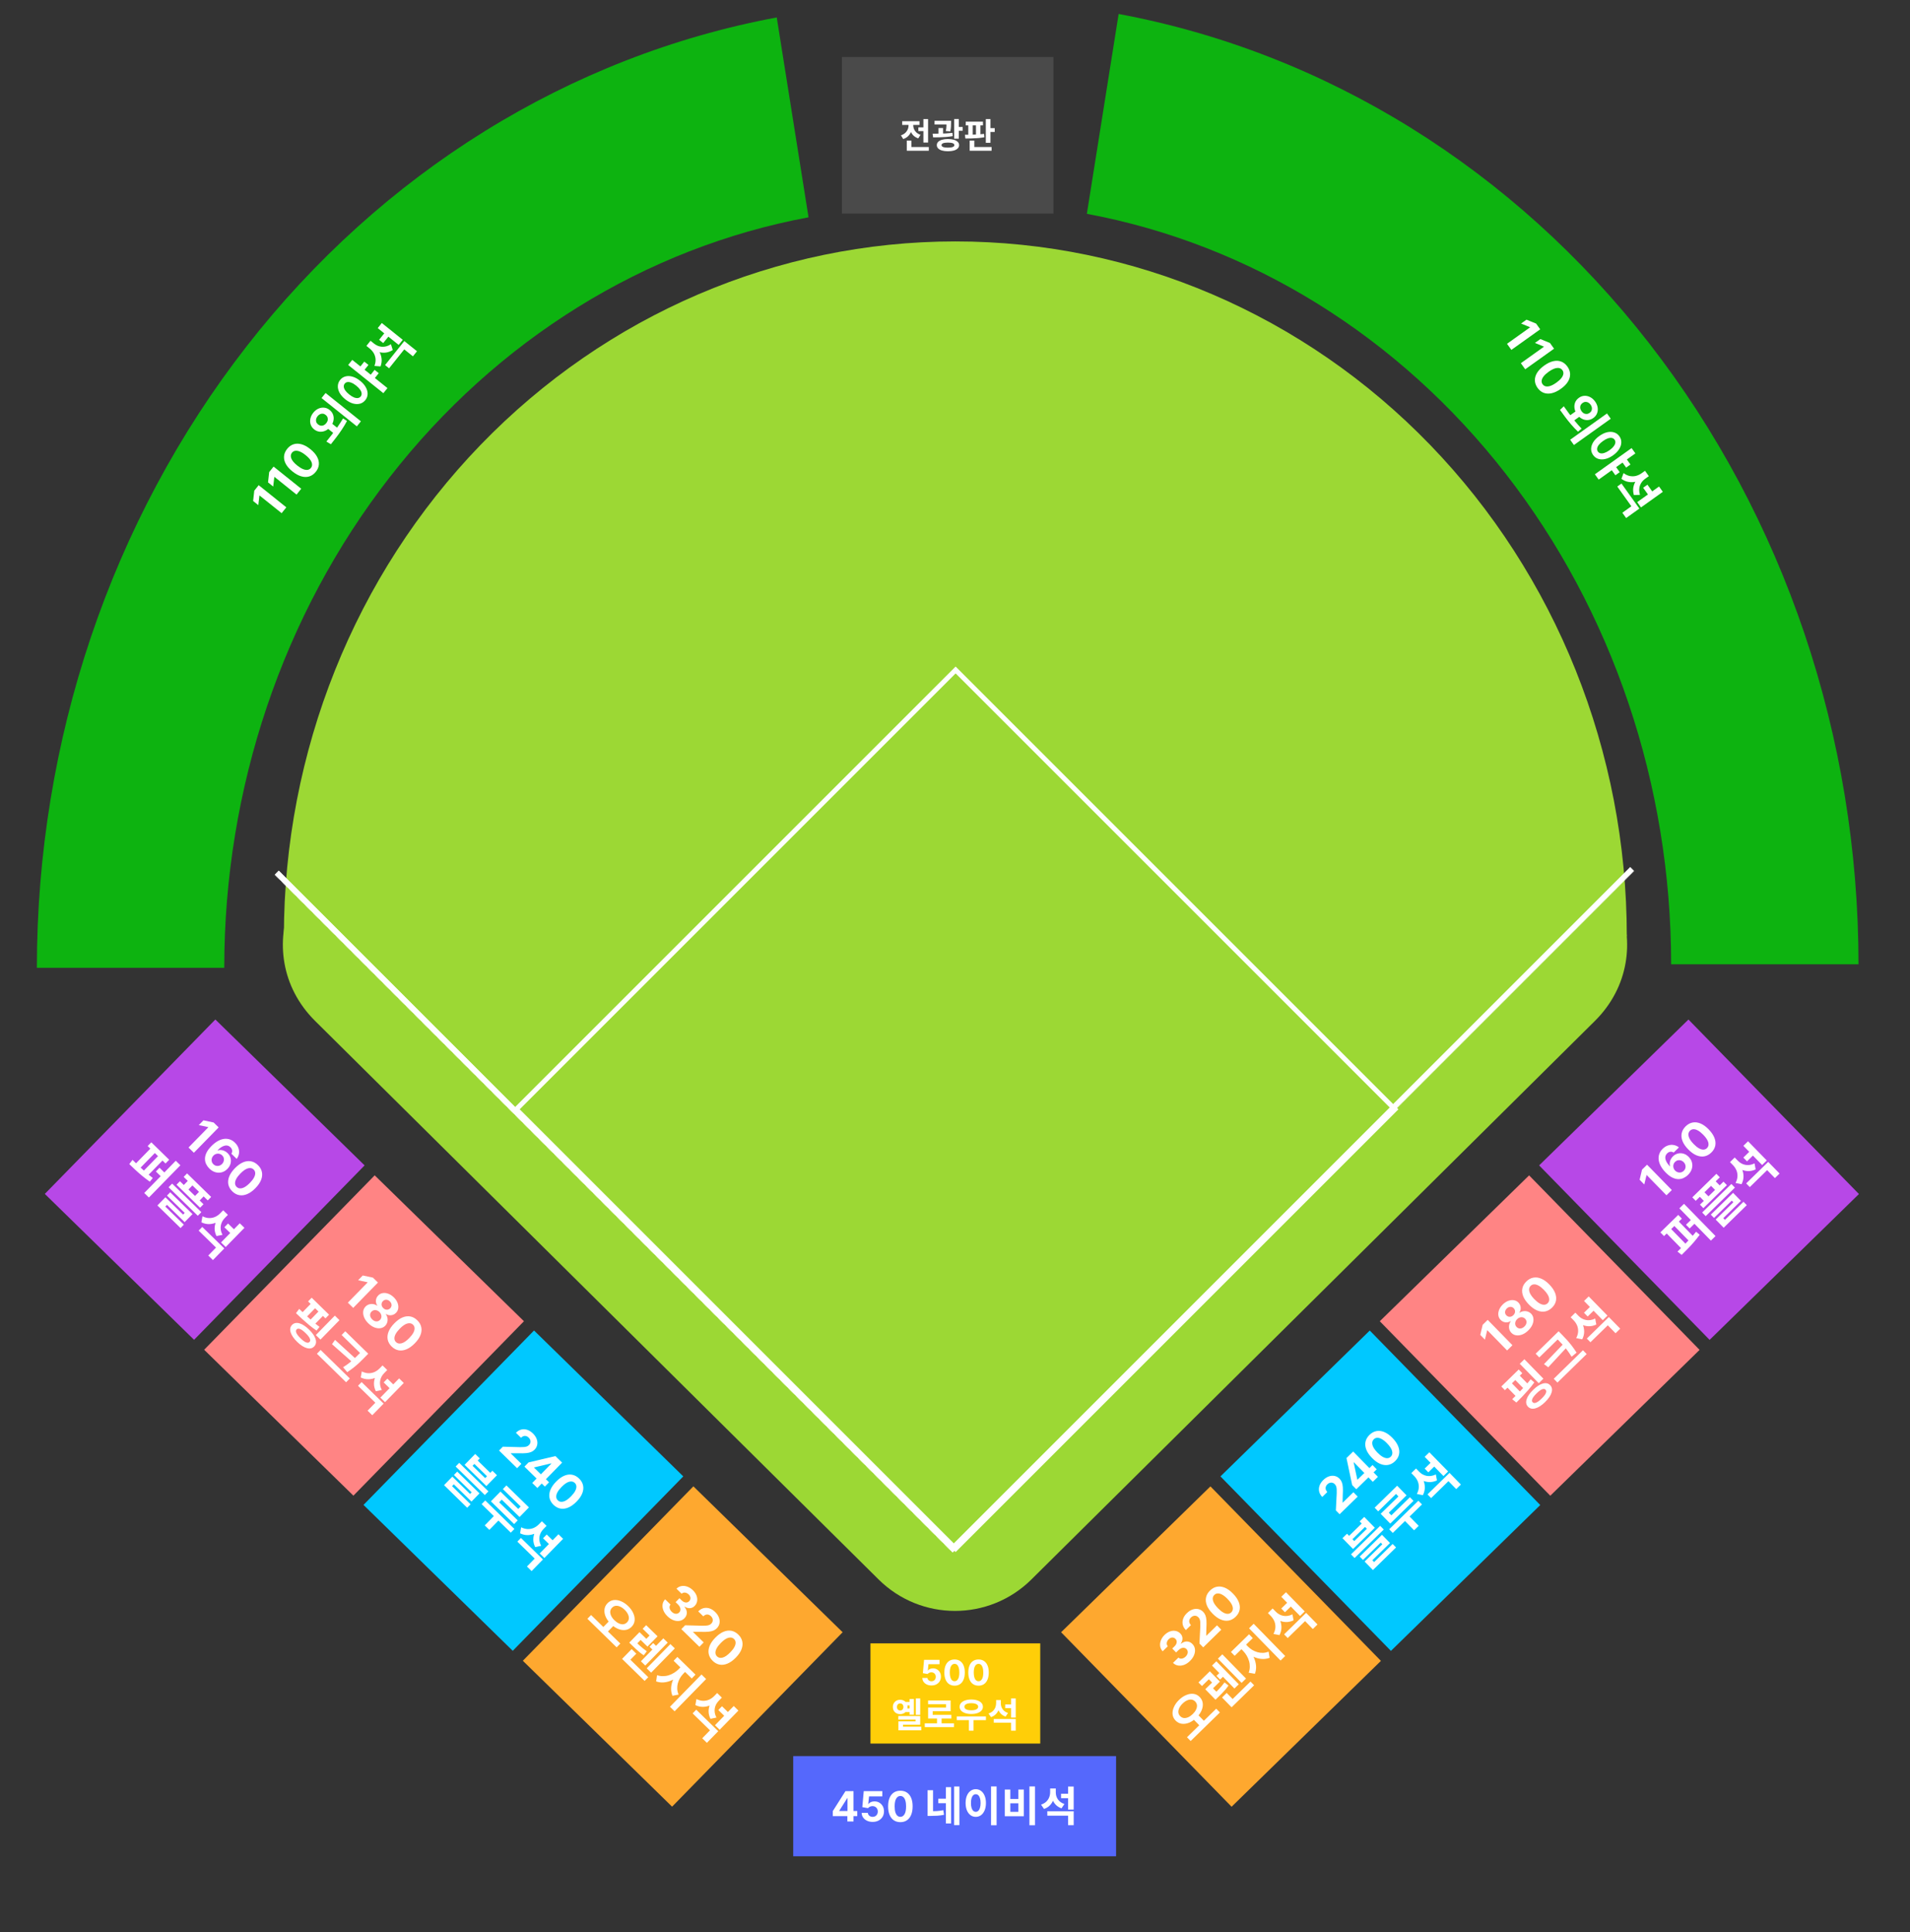 <svg width="2745" height="2777" viewBox="0 0 2745 2777" fill="none" xmlns="http://www.w3.org/2000/svg">
<rect x="0" y="0" width="2745" height="2777" fill="#333333" stroke="none"/>
<rect x="1525" y="2346" width="300" height="350.621" transform="rotate(-44.331 1525 2346)" fill="#FEA82F"/>
<path d="M1710.18 2387.33C1707.53 2389.92 1704.72 2391.78 1701.75 2392.89C1698.78 2393.98 1695.92 2394.31 1693.14 2393.86C1690.37 2393.4 1687.93 2392.12 1685.82 2390.03L1693.58 2382.46C1694.49 2383.3 1695.55 2383.8 1696.74 2383.96C1697.93 2384.09 1699.16 2383.9 1700.42 2383.38C1701.68 2382.87 1702.87 2382.06 1704 2380.96C1705.17 2379.82 1706.01 2378.6 1706.5 2377.3C1707 2376.01 1707.14 2374.74 1706.93 2373.51C1706.73 2372.28 1706.15 2371.18 1705.22 2370.22C1704.27 2369.25 1703.15 2368.65 1701.88 2368.44C1700.6 2368.2 1699.25 2368.36 1697.83 2368.92C1696.42 2369.47 1695.02 2370.41 1693.65 2371.75L1690.25 2375.07L1684.73 2369.42L1688.12 2366.1C1689.29 2364.97 1690.11 2363.76 1690.61 2362.49C1691.12 2361.21 1691.27 2359.97 1691.08 2358.77C1690.87 2357.56 1690.29 2356.47 1689.36 2355.51C1688.46 2354.6 1687.46 2354.02 1686.35 2353.76C1685.24 2353.47 1684.11 2353.52 1682.94 2353.89C1681.79 2354.25 1680.7 2354.94 1679.66 2355.95C1678.62 2356.97 1677.85 2358.09 1677.36 2359.31C1676.85 2360.52 1676.67 2361.73 1676.82 2362.93C1676.97 2364.12 1677.48 2365.2 1678.35 2366.16L1670.97 2373.37C1668.96 2371.24 1667.75 2368.8 1667.35 2366.07C1666.95 2363.33 1667.29 2360.55 1668.38 2357.73C1669.46 2354.88 1671.25 2352.24 1673.74 2349.81C1676.26 2347.36 1678.9 2345.67 1681.68 2344.74C1684.45 2343.81 1687.12 2343.61 1689.68 2344.15C1692.24 2344.66 1694.45 2345.88 1696.32 2347.81C1698.32 2349.84 1699.35 2352.16 1699.4 2354.77C1699.46 2357.37 1698.66 2359.85 1696.98 2362.21L1697.25 2362.5C1700.27 2360.22 1703.22 2359.16 1706.1 2359.31C1708.98 2359.44 1711.52 2360.64 1713.72 2362.92C1715.76 2364.98 1716.96 2367.41 1717.33 2370.2C1717.7 2372.99 1717.29 2375.87 1716.08 2378.86C1714.88 2381.84 1712.91 2384.67 1710.18 2387.33ZM1729.24 2367.74L1723.82 2362.19L1725.06 2337.52C1725.12 2335.38 1725.11 2333.52 1725.02 2331.93C1724.95 2330.34 1724.7 2328.94 1724.3 2327.74C1723.88 2326.53 1723.2 2325.44 1722.26 2324.48C1721.22 2323.42 1720.08 2322.73 1718.84 2322.44C1717.59 2322.13 1716.34 2322.18 1715.09 2322.59C1713.83 2322.98 1712.67 2323.7 1711.6 2324.74C1710.49 2325.83 1709.74 2327.01 1709.35 2328.27C1708.96 2329.53 1708.95 2330.8 1709.32 2332.08C1709.69 2333.37 1710.45 2334.59 1711.58 2335.75L1704.27 2342.89C1701.95 2340.51 1700.46 2337.91 1699.83 2335.1C1699.19 2332.29 1699.38 2329.46 1700.39 2326.6C1701.39 2323.74 1703.16 2321.07 1705.7 2318.59C1708.31 2316.05 1711.03 2314.29 1713.87 2313.33C1716.7 2312.34 1719.45 2312.13 1722.12 2312.7C1724.78 2313.27 1727.14 2314.61 1729.19 2316.71C1730.53 2318.08 1731.59 2319.7 1732.35 2321.58C1733.12 2323.44 1733.62 2325.86 1733.85 2328.84C1734.06 2331.8 1734.02 2335.65 1733.75 2340.37L1733.52 2350.77L1733.76 2351.02L1749.06 2336.08L1755.2 2342.38L1729.24 2367.74ZM1775.84 2323.78C1772.77 2326.75 1769.41 2328.57 1765.74 2329.23C1762.09 2329.88 1758.29 2329.37 1754.33 2327.69C1750.39 2326.01 1746.48 2323.16 1742.6 2319.17C1738.72 2315.2 1736 2311.24 1734.45 2307.3C1732.9 2303.34 1732.51 2299.56 1733.28 2295.96C1734.05 2292.34 1735.95 2289.04 1739 2286.06C1742.05 2283.09 1745.39 2281.26 1749.01 2280.59C1752.65 2279.91 1756.43 2280.38 1760.35 2282.02C1764.26 2283.65 1768.15 2286.46 1772.01 2290.44C1775.92 2294.43 1778.66 2298.43 1780.24 2302.42C1781.84 2306.4 1782.27 2310.21 1781.53 2313.84C1780.8 2317.48 1778.9 2320.79 1775.84 2323.78ZM1769.61 2317.39C1771.69 2315.36 1772.33 2312.68 1771.53 2309.37C1770.72 2306.05 1768.27 2302.3 1764.16 2298.12C1761.46 2295.35 1758.93 2293.33 1756.56 2292.05C1754.21 2290.76 1752.07 2290.15 1750.13 2290.24C1748.21 2290.31 1746.55 2291.02 1745.17 2292.38C1743.09 2294.4 1742.45 2297.06 1743.23 2300.35C1744.01 2303.64 1746.42 2307.36 1750.45 2311.51C1753.18 2314.31 1755.74 2316.37 1758.13 2317.7C1760.51 2319 1762.68 2319.62 1764.63 2319.55C1766.56 2319.47 1768.22 2318.75 1769.61 2317.39ZM1714.24 2470.2L1720.85 2463.74L1731.17 2474.31L1724.56 2480.77L1714.24 2470.2ZM1694.41 2443.29C1697.71 2440.06 1701.19 2437.71 1704.83 2436.23C1708.48 2434.69 1711.99 2434.14 1715.35 2434.57C1718.71 2435.01 1721.66 2436.53 1724.2 2439.13C1726.72 2441.7 1728.17 2444.69 1728.56 2448.09C1728.94 2451.5 1728.34 2455.02 1726.75 2458.66C1725.16 2462.24 1722.71 2465.65 1719.4 2468.88C1716.13 2472.07 1712.67 2474.44 1709.02 2475.98C1705.38 2477.46 1701.84 2477.98 1698.41 2477.54C1695.02 2477.07 1692.07 2475.55 1689.55 2472.98C1687.01 2470.38 1685.56 2467.39 1685.2 2464.02C1684.88 2460.62 1685.52 2457.13 1687.11 2453.55C1688.7 2449.9 1691.13 2446.48 1694.41 2443.29ZM1699.54 2448.55C1697.44 2450.6 1695.86 2452.73 1694.81 2454.93C1693.8 2457.09 1693.36 2459.18 1693.5 2461.2C1693.68 2463.18 1694.55 2464.97 1696.11 2466.57C1697.65 2468.14 1699.42 2469.05 1701.43 2469.31C1703.44 2469.5 1705.54 2469.11 1707.73 2468.14C1709.95 2467.15 1712.11 2465.62 1714.22 2463.57C1716.35 2461.48 1717.93 2459.35 1718.94 2457.19C1719.99 2454.99 1720.43 2452.9 1720.26 2450.92C1720.05 2448.9 1719.18 2447.11 1717.65 2445.54C1716.08 2443.94 1714.31 2443.03 1712.33 2442.8C1710.35 2442.58 1708.25 2442.97 1706.03 2443.97C1703.84 2444.93 1701.68 2446.46 1699.54 2448.55ZM1705.91 2496.93L1747.92 2455.89L1753.2 2461.3L1711.19 2502.34L1705.91 2496.93ZM1741.74 2437.76L1744.89 2434.68C1747.13 2432.49 1749.1 2430.53 1750.8 2428.8C1752.51 2427.01 1754.1 2425.26 1755.57 2423.56C1757.04 2421.8 1758.48 2419.97 1759.89 2418.07L1765.53 2422.64C1764.15 2424.64 1762.71 2426.53 1761.21 2428.33C1759.67 2430.1 1758 2431.92 1756.19 2433.82C1754.39 2435.64 1752.33 2437.68 1750.03 2439.93L1746.88 2443.01L1741.74 2437.76ZM1722.37 2418.13L1738.74 2402.13L1753.22 2416.95L1743.36 2426.59L1750.45 2433.85L1744.04 2440.11L1732.15 2427.94L1741.97 2418.36L1737.32 2413.6L1727.41 2423.28L1722.37 2418.13ZM1748.27 2408.68L1756.98 2400.17L1762.21 2405.52L1753.5 2414.03L1748.27 2408.68ZM1750.34 2383.95L1756.7 2377.74L1790.74 2412.59L1784.38 2418.8L1750.34 2383.95ZM1741.86 2393.9L1748.12 2387.79L1780.35 2420.78L1774.09 2426.9L1741.86 2393.9ZM1764.78 2448.52L1797.18 2416.87L1802.41 2422.23L1770.01 2453.88L1764.78 2448.52ZM1756.27 2439.81L1762.98 2433.25L1775.4 2445.97L1768.69 2452.53L1756.27 2439.81ZM1781.61 2367.79L1786.92 2362.6L1792.01 2367.81C1794.61 2370.48 1796.89 2373.38 1798.83 2376.5C1800.81 2379.59 1802.36 2382.81 1803.47 2386.16C1804.59 2389.44 1805.18 2392.75 1805.24 2396.08C1805.27 2399.38 1804.68 2402.59 1803.49 2405.71L1794.55 2404.17C1795.61 2401.38 1796.15 2398.57 1796.18 2395.73C1796.25 2392.86 1795.89 2390.08 1795.09 2387.4C1794.3 2384.65 1793.18 2382.06 1791.72 2379.64C1790.26 2377.14 1788.59 2374.93 1786.7 2372.99L1781.61 2367.79ZM1783.06 2366.37L1788.32 2361.23L1793.41 2366.44C1795.2 2368.28 1797.26 2369.92 1799.59 2371.36C1801.91 2372.74 1804.38 2373.83 1806.97 2374.62C1809.54 2375.37 1812.19 2375.72 1814.93 2375.65C1817.67 2375.58 1820.42 2374.99 1823.17 2373.87L1824.7 2382.75C1821.55 2383.93 1818.36 2384.5 1815.13 2384.46C1811.89 2384.43 1808.68 2383.88 1805.49 2382.82C1802.3 2381.76 1799.25 2380.27 1796.34 2378.35C1793.39 2376.41 1790.66 2374.15 1788.15 2371.58L1783.06 2366.37ZM1769.06 2374.37L1795.1 2348.94L1800.48 2354.44L1774.44 2379.88L1769.06 2374.37ZM1795.1 2340.32L1801.76 2333.82L1847.05 2380.19L1840.39 2386.69L1795.1 2340.32ZM1841.41 2311.91L1850.88 2302.67L1856.16 2308.07L1846.7 2317.32L1841.41 2311.91ZM1822.23 2318.42L1827.69 2313.09L1831.94 2317.44C1834.94 2320.51 1837.3 2323.86 1839 2327.48C1840.71 2331.03 1841.59 2334.73 1841.65 2338.59C1841.73 2342.42 1840.8 2346.27 1838.84 2350.14L1830.2 2348.41C1831.95 2345 1832.88 2341.74 1832.98 2338.64C1833.05 2335.51 1832.51 2332.61 1831.35 2329.96C1830.16 2327.27 1828.54 2324.88 1826.49 2322.77L1822.23 2318.42ZM1823.58 2317.1L1828.99 2311.82L1833.64 2316.57C1835.04 2318.01 1836.63 2319.23 1838.4 2320.24C1840.13 2321.22 1842.02 2321.92 1844.06 2322.34C1846.11 2322.76 1848.25 2322.81 1850.5 2322.51C1852.74 2322.21 1855.08 2321.46 1857.5 2320.27L1859.09 2328.9C1855.37 2330.64 1851.66 2331.45 1847.97 2331.34C1844.31 2331.2 1840.8 2330.32 1837.46 2328.69C1834.11 2327.01 1831.03 2324.73 1828.23 2321.85L1823.58 2317.1ZM1845.48 2349.03L1877.13 2318.12L1893.47 2334.84L1886.76 2341.4L1875.61 2329.98L1850.67 2354.34L1845.48 2349.03ZM1841.46 2295.03L1848.17 2288.48L1875.12 2316.07L1868.42 2322.62L1841.46 2295.03Z" fill="white"/>
<rect x="1754" y="2122" width="300" height="350.621" transform="rotate(-44.331 1754 2122)" fill="#00C8FF"/>
<path d="M1925.27 2176.41L1919.85 2170.87L1921.09 2146.2C1921.15 2144.06 1921.14 2142.19 1921.05 2140.61C1920.98 2139.02 1920.73 2137.62 1920.33 2136.42C1919.91 2135.21 1919.23 2134.12 1918.29 2133.16C1917.25 2132.09 1916.11 2131.41 1914.87 2131.12C1913.62 2130.81 1912.37 2130.86 1911.12 2131.27C1909.86 2131.66 1908.7 2132.38 1907.63 2133.42C1906.52 2134.51 1905.77 2135.69 1905.38 2136.95C1904.99 2138.21 1904.98 2139.48 1905.35 2140.76C1905.72 2142.04 1906.48 2143.26 1907.61 2144.43L1900.3 2151.56C1897.98 2149.18 1896.49 2146.59 1895.86 2143.78C1895.22 2140.97 1895.41 2138.14 1896.41 2135.28C1897.42 2132.42 1899.19 2129.75 1901.73 2127.27C1904.34 2124.72 1907.06 2122.97 1909.89 2122C1912.73 2121.02 1915.48 2120.81 1918.15 2121.38C1920.81 2121.95 1923.17 2123.28 1925.22 2125.38C1926.56 2126.76 1927.62 2128.38 1928.38 2130.25C1929.15 2132.11 1929.65 2134.53 1929.88 2137.51C1930.09 2140.48 1930.05 2144.32 1929.78 2149.04L1929.55 2159.45L1929.79 2159.7L1945.08 2144.76L1951.23 2151.05L1925.27 2176.41ZM1949.23 2140.5L1943.3 2134.44L1935.11 2095.64L1940.33 2090.53L1948.53 2098.92L1945.44 2101.95L1950.67 2126.48L1950.95 2126.76L1972.56 2105.66L1978.58 2111.83L1949.23 2140.5ZM1972.96 2129.83L1964.9 2121.58L1962.42 2118.76L1937.53 2093.28L1944.74 2086.22L1980.32 2122.64L1972.96 2129.83ZM2005.03 2100.07C2001.96 2103.04 1998.59 2104.86 1994.93 2105.52C1991.27 2106.17 1987.47 2105.66 1983.52 2103.98C1979.58 2102.3 1975.67 2099.45 1971.79 2095.46C1967.91 2091.49 1965.19 2087.53 1963.63 2083.59C1962.08 2079.63 1961.69 2075.85 1962.46 2072.25C1963.23 2068.63 1965.14 2065.33 1968.18 2062.35C1971.23 2059.38 1974.57 2057.55 1978.2 2056.88C1981.84 2056.2 1985.62 2056.67 1989.54 2058.31C1993.44 2059.94 1997.33 2062.75 2001.2 2066.73C2005.1 2070.72 2007.84 2074.72 2009.42 2078.71C2011.02 2082.69 2011.45 2086.5 2010.71 2090.13C2009.98 2093.77 2008.08 2097.08 2005.03 2100.07ZM1998.79 2093.68C2000.88 2091.65 2001.52 2088.97 2000.71 2085.66C1999.91 2082.34 1997.45 2078.59 1993.34 2074.41C1990.64 2071.64 1988.11 2069.62 1985.74 2068.34C1983.39 2067.05 1981.25 2066.44 1979.31 2066.53C1977.39 2066.6 1975.74 2067.31 1974.35 2068.67C1972.28 2070.69 1971.63 2073.35 1972.41 2076.64C1973.19 2079.93 1975.6 2083.65 1979.63 2087.8C1982.36 2090.6 1984.92 2092.66 1987.31 2093.99C1989.7 2095.29 1991.86 2095.91 1993.81 2095.84C1995.74 2095.76 1997.4 2095.04 1998.79 2093.68ZM1929.36 2210.81L1935.92 2204.4L1938.9 2207.46L1957.03 2189.75L1954.05 2186.69L1960.65 2180.24L1975.87 2195.81L1944.57 2226.38L1929.36 2210.81ZM1943.65 2212.31L1946.29 2215.02L1964.42 2197.31L1961.77 2194.61L1943.65 2212.31ZM1941.61 2234.07L1983.57 2193.08L1988.71 2198.34L1946.75 2239.33L1941.61 2234.07ZM1954.1 2237.24L1986.14 2205.93L1997.69 2217.75L1972.3 2242.55L1976.41 2246.75L1969.8 2253.21L1961.19 2244.4L1986.63 2219.55L1984.33 2217.19L1958.84 2242.09L1954.1 2237.24ZM1968.24 2251.61L2001.48 2219.13L2006.38 2224.13L1973.13 2256.61L1968.24 2251.61ZM1975.61 2167L2007.95 2135.4L2021.45 2149.22L1995.92 2174.17L2002.77 2181.18L1996.01 2187.78L1984.27 2175.77L2009.8 2150.82L2006.33 2147.26L1980.74 2172.26L1975.61 2167ZM1992.87 2184.58L2026.27 2151.95L2031.41 2157.21L1998.01 2189.84L1992.87 2184.58ZM1996.48 2197.99L2038.44 2156.99L2043.63 2162.3L2001.66 2203.29L1996.48 2197.99ZM2015.96 2182.77L2022.57 2176.31L2038.91 2193.04L2032.3 2199.49L2015.96 2182.77ZM2047.49 2110.77L2056.96 2101.53L2062.24 2106.93L2052.77 2116.18L2047.49 2110.77ZM2028.31 2117.28L2033.77 2111.95L2038.02 2116.3C2041.02 2119.37 2043.38 2122.72 2045.08 2126.34C2046.79 2129.89 2047.67 2133.59 2047.72 2137.46C2047.81 2141.28 2046.88 2145.13 2044.92 2149.01L2036.27 2147.27C2038.03 2143.86 2038.96 2140.6 2039.06 2137.5C2039.13 2134.37 2038.59 2131.47 2037.43 2128.82C2036.24 2126.13 2034.62 2123.74 2032.56 2121.64L2028.31 2117.28ZM2029.66 2115.96L2035.07 2110.68L2039.72 2115.43C2041.12 2116.87 2042.7 2118.09 2044.47 2119.1C2046.21 2120.08 2048.1 2120.78 2050.14 2121.2C2052.18 2121.62 2054.33 2121.68 2056.58 2121.37C2058.82 2121.07 2061.16 2120.32 2063.58 2119.13L2065.16 2127.76C2061.45 2129.5 2057.74 2130.31 2054.05 2130.2C2050.38 2130.06 2046.88 2129.18 2043.53 2127.56C2040.19 2125.87 2037.11 2123.59 2034.31 2120.72L2029.66 2115.96ZM2051.56 2147.9L2083.21 2116.98L2099.55 2133.71L2092.84 2140.26L2081.68 2128.84L2056.75 2153.2L2051.56 2147.9ZM2047.54 2093.89L2054.25 2087.34L2081.2 2114.93L2074.49 2121.48L2047.54 2093.89Z" fill="white"/>
<rect x="1983" y="1899" width="300" height="350.621" transform="rotate(-44.331 1983 1899)" fill="#FF8484"/>
<path d="M2138.09 1897.06L2173.66 1933.47L2165.96 1941L2137.53 1911.89L2137.31 1912.1L2134.08 1925.47L2127.41 1918.64L2130.85 1904.13L2138.09 1897.06ZM2196.39 1912.25C2193.65 1914.92 2190.78 1916.86 2187.78 1918.05C2184.77 1919.22 2181.91 1919.62 2179.18 1919.25C2176.46 1918.88 2174.13 1917.71 2172.21 1915.74C2170.73 1914.22 2169.71 1912.5 2169.16 1910.56C2168.61 1908.59 2168.52 1906.61 2168.9 1904.59C2169.26 1902.57 2170.07 1900.72 2171.32 1899.03L2171.07 1898.78C2168.75 1900.29 2166.25 1900.89 2163.58 1900.58C2160.9 1900.25 2158.59 1899.09 2156.64 1897.1C2154.8 1895.22 2153.72 1893 2153.38 1890.46C2153.04 1887.9 2153.41 1885.26 2154.51 1882.54C2155.61 1879.8 2157.39 1877.23 2159.84 1874.83C2162.29 1872.44 2164.9 1870.73 2167.65 1869.7C2170.42 1868.67 2173.08 1868.36 2175.63 1868.76C2178.16 1869.15 2180.35 1870.28 2182.2 1872.14C2184.14 1874.16 2185.23 1876.51 2185.47 1879.19C2185.71 1881.88 2185.07 1884.35 2183.54 1886.61L2183.78 1886.86C2185.47 1885.67 2187.33 1884.92 2189.35 1884.62C2191.36 1884.29 2193.35 1884.42 2195.3 1885.02C2197.25 1885.6 2198.97 1886.63 2200.47 1888.14C2202.38 1890.12 2203.49 1892.48 2203.79 1895.21C2204.1 1897.94 2203.63 1900.8 2202.38 1903.79C2201.12 1906.75 2199.13 1909.57 2196.39 1912.25ZM2190.86 1906.59C2192.08 1905.4 2192.94 1904.14 2193.42 1902.81C2193.89 1901.46 2194 1900.15 2193.75 1898.87C2193.49 1897.57 2192.86 1896.4 2191.86 1895.37C2190.83 1894.32 2189.65 1893.65 2188.33 1893.36C2187 1893.06 2185.65 1893.13 2184.28 1893.56C2182.91 1893.98 2181.63 1894.76 2180.44 1895.92C2179.27 1897.07 2178.45 1898.33 2177.99 1899.71C2177.52 1901.07 2177.41 1902.43 2177.68 1903.76C2177.94 1905.08 2178.59 1906.27 2179.62 1907.32C2180.63 1908.35 2181.78 1909.02 2183.06 1909.31C2184.34 1909.6 2185.66 1909.51 2187.02 1909.06C2188.37 1908.6 2189.65 1907.77 2190.86 1906.59ZM2174.97 1890.32C2175.99 1889.33 2176.69 1888.23 2177.08 1887.04C2177.47 1885.85 2177.53 1884.67 2177.26 1883.49C2177 1882.32 2176.39 1881.25 2175.46 1880.29C2174.53 1879.34 2173.49 1878.73 2172.35 1878.46C2171.19 1878.18 2170.03 1878.22 2168.85 1878.58C2167.66 1878.93 2166.55 1879.61 2165.5 1880.63C2164.47 1881.64 2163.76 1882.74 2163.37 1883.93C2162.97 1885.11 2162.9 1886.28 2163.16 1887.44C2163.41 1888.58 2164 1889.62 2164.93 1890.57C2165.87 1891.53 2166.92 1892.16 2168.09 1892.46C2169.26 1892.75 2170.44 1892.72 2171.64 1892.36C2172.84 1892 2173.95 1891.32 2174.97 1890.32ZM2230.48 1879.53C2227.41 1882.51 2224.04 1884.32 2220.38 1884.99C2216.73 1885.63 2212.93 1885.12 2208.97 1883.45C2205.03 1881.76 2201.12 1878.92 2197.24 1874.92C2193.36 1870.95 2190.64 1866.99 2189.08 1863.05C2187.54 1859.09 2187.15 1855.32 2187.92 1851.72C2188.68 1848.09 2190.59 1844.79 2193.64 1841.82C2196.68 1838.84 2200.02 1837.02 2203.65 1836.34C2207.29 1835.66 2211.07 1836.14 2214.99 1837.78C2218.9 1839.4 2222.78 1842.21 2226.65 1846.19C2230.55 1850.19 2233.3 1854.18 2234.88 1858.17C2236.47 1862.15 2236.9 1865.96 2236.17 1869.6C2235.44 1873.23 2233.54 1876.54 2230.48 1879.53ZM2224.25 1873.15C2226.33 1871.11 2226.97 1868.43 2226.17 1865.12C2225.36 1861.8 2222.9 1858.06 2218.79 1853.87C2216.09 1851.11 2213.56 1849.09 2211.2 1847.8C2208.85 1846.51 2206.7 1845.91 2204.77 1845.99C2202.85 1846.06 2201.19 1846.77 2199.8 1848.13C2197.73 1850.16 2197.08 1852.81 2197.87 1856.1C2198.65 1859.39 2201.05 1863.11 2205.08 1867.26C2207.82 1870.06 2210.38 1872.12 2212.76 1873.45C2215.15 1874.76 2217.32 1875.37 2219.26 1875.3C2221.2 1875.22 2222.86 1874.5 2224.25 1873.15ZM2157.65 1992.79L2182.63 1968.38L2187.82 1973.69L2162.83 1998.1L2157.65 1992.79ZM2179.3 2015.86L2173.27 2011.09C2175.88 2008.55 2178.73 2005.73 2181.84 2002.63C2184.94 1999.46 2188.05 1996.17 2191.16 1992.74C2194.3 1989.28 2197.2 1985.86 2199.84 1982.49L2205.04 1986.91C2202.52 1990.48 2199.74 1994.01 2196.7 1997.5C2193.65 2001 2190.63 2004.31 2187.62 2007.45C2184.61 2010.58 2181.84 2013.39 2179.3 2015.86ZM2165.46 1993.38L2171.82 1987.17L2186.98 2002.69L2180.62 2008.9L2165.46 1993.38ZM2176.68 1982.42L2183.09 1976.16L2198.25 1991.68L2191.84 1997.94L2176.68 1982.42ZM2184.16 1960.13L2190.82 1953.63L2218.12 1981.57L2211.46 1988.07L2184.16 1960.13ZM2203.38 1997.63C2208.28 1992.84 2212.91 1989.82 2217.24 1988.59C2221.58 1987.35 2225.1 1988.12 2227.81 1990.89C2230.52 1993.66 2231.2 1997.2 2229.86 2001.51C2228.56 2005.85 2225.45 2010.41 2220.55 2015.21C2215.64 2020 2211 2023 2206.63 2024.2C2202.29 2025.44 2198.77 2024.67 2196.06 2021.9C2193.36 2019.13 2192.67 2015.59 2194.01 2011.28C2195.35 2006.98 2198.47 2002.43 2203.38 1997.63ZM2208.32 2002.69C2206.28 2004.68 2204.71 2006.48 2203.6 2008.08C2202.49 2009.68 2201.87 2011.11 2201.72 2012.36C2201.54 2013.58 2201.86 2014.61 2202.67 2015.44C2203.49 2016.28 2204.52 2016.64 2205.78 2016.52C2207.04 2016.4 2208.48 2015.81 2210.11 2014.74C2211.74 2013.67 2213.57 2012.14 2215.61 2010.15C2217.64 2008.16 2219.21 2006.36 2220.32 2004.76C2221.43 2003.16 2222.04 2001.74 2222.15 2000.53C2222.3 1999.27 2221.97 1998.23 2221.15 1997.39C2220.34 1996.56 2219.32 1996.22 2218.09 1996.37C2216.87 1996.45 2215.45 1997.03 2213.82 1998.1C2212.19 1999.17 2210.35 2000.7 2208.32 2002.69ZM2207 1945.65L2236.24 1917.09L2241.48 1922.44L2212.23 1951.01L2207 1945.65ZM2233.01 1981.7L2274.97 1940.71L2280.31 1946.16L2238.34 1987.16L2233.01 1981.7ZM2233.44 1919.83L2240 1913.42L2245.28 1918.83C2247.47 1921.06 2249.65 1923.37 2251.83 1925.73C2253.98 1928.07 2256.21 1930.72 2258.52 1933.68C2260.8 1936.61 2263.23 1940.11 2265.83 1944.16L2258.63 1950.02C2256.33 1946.2 2254.06 1942.84 2251.82 1939.94C2249.57 1937.04 2247.36 1934.41 2245.18 1932.04C2242.99 1929.67 2240.84 1927.4 2238.72 1925.23L2233.44 1919.83ZM2247.22 1931.22L2252.01 1936.13L2225.09 1965.17L2219 1960.64L2247.22 1931.22ZM2276.49 1886.77L2285.96 1877.53L2291.24 1882.93L2281.77 1892.18L2276.49 1886.77ZM2257.31 1893.28L2262.77 1887.95L2267.02 1892.3C2270.02 1895.38 2272.38 1898.72 2274.08 1902.34C2275.79 1905.89 2276.67 1909.59 2276.72 1913.46C2276.81 1917.28 2275.88 1921.13 2273.92 1925.01L2265.27 1923.27C2267.03 1919.86 2267.96 1916.6 2268.06 1913.5C2268.13 1910.37 2267.59 1907.47 2266.43 1904.82C2265.24 1902.13 2263.62 1899.74 2261.56 1897.64L2257.31 1893.28ZM2258.66 1891.96L2264.07 1886.68L2268.72 1891.43C2270.12 1892.87 2271.7 1894.09 2273.47 1895.1C2275.21 1896.08 2277.1 1896.78 2279.14 1897.2C2281.18 1897.62 2283.33 1897.68 2285.58 1897.37C2287.82 1897.07 2290.16 1896.32 2292.58 1895.13L2294.16 1903.76C2290.45 1905.5 2286.74 1906.31 2283.05 1906.2C2279.38 1906.06 2275.88 1905.18 2272.53 1903.56C2269.19 1901.87 2266.11 1899.59 2263.31 1896.72L2258.66 1891.96ZM2280.56 1923.9L2312.21 1892.98L2328.55 1909.71L2321.84 1916.26L2310.68 1904.84L2285.75 1929.2L2280.56 1923.9ZM2276.54 1869.89L2283.25 1863.34L2310.2 1890.93L2303.49 1897.48L2276.54 1869.89Z" fill="white"/>
<rect x="2212" y="1675" width="300" height="350.621" transform="rotate(-44.331 2212 1675)" fill="#B748E7"/>
<path d="M2367.11 1674.03L2402.69 1710.45L2394.99 1717.97L2366.55 1688.86L2366.34 1689.07L2363.1 1702.45L2356.43 1695.62L2359.87 1681.1L2367.11 1674.03ZM2425.8 1688.84C2423.92 1690.66 2421.8 1692.11 2419.46 1693.19C2417.13 1694.27 2414.59 1694.78 2411.86 1694.74C2409.13 1694.7 2406.25 1693.93 2403.21 1692.42C2400.18 1690.91 2397.04 1688.49 2393.78 1685.16C2390.81 1682.09 2388.49 1679.02 2386.82 1675.94C2385.16 1672.84 2384.15 1669.81 2383.8 1666.87C2383.46 1663.91 2383.77 1661.11 2384.73 1658.46C2385.67 1655.8 2387.27 1653.37 2389.52 1651.17C2391.95 1648.79 2394.56 1647.17 2397.35 1646.3C2400.12 1645.42 2402.86 1645.23 2405.56 1645.75C2408.28 1646.25 2410.73 1647.38 2412.93 1649.15L2405.33 1656.57C2403.8 1655.59 2402.2 1655.21 2400.55 1655.41C2398.89 1655.61 2397.37 1656.4 2395.97 1657.76C2393.6 1660.08 2392.8 1662.87 2393.58 1666.14C2394.38 1669.39 2396.49 1672.8 2399.93 1676.37L2400.18 1676.13C2399.67 1674.52 2399.51 1672.88 2399.69 1671.22C2399.88 1669.53 2400.37 1667.91 2401.16 1666.35C2401.95 1664.77 2403.01 1663.32 2404.34 1662.03C2406.49 1659.92 2408.91 1658.55 2411.59 1657.93C2414.26 1657.29 2416.94 1657.38 2419.64 1658.2C2422.34 1659.02 2424.8 1660.56 2427.02 1662.84C2429.43 1665.3 2431 1668.06 2431.72 1671.1C2432.46 1674.13 2432.34 1677.2 2431.35 1680.29C2430.37 1683.36 2428.52 1686.21 2425.8 1688.84ZM2419.86 1682.83C2421.05 1681.67 2421.83 1680.35 2422.21 1678.87C2422.59 1677.38 2422.57 1675.89 2422.16 1674.4C2421.74 1672.91 2420.94 1671.56 2419.76 1670.35C2418.58 1669.14 2417.25 1668.31 2415.78 1667.87C2414.32 1667.42 2412.85 1667.37 2411.37 1667.7C2409.89 1668.03 2408.56 1668.78 2407.37 1669.94C2406.48 1670.81 2405.82 1671.78 2405.39 1672.85C2404.97 1673.91 2404.76 1675.02 2404.77 1676.17C2404.79 1677.3 2405.02 1678.42 2405.47 1679.51C2405.9 1680.6 2406.55 1681.58 2407.4 1682.45C2408.55 1683.63 2409.86 1684.44 2411.35 1684.89C2412.84 1685.33 2414.34 1685.39 2415.83 1685.07C2417.33 1684.73 2418.68 1683.99 2419.86 1682.83ZM2459.46 1656.55C2456.39 1659.53 2453.02 1661.35 2449.36 1662.01C2445.7 1662.66 2441.9 1662.14 2437.95 1660.47C2434.01 1658.78 2430.1 1655.94 2426.22 1651.95C2422.34 1647.98 2419.62 1644.02 2418.06 1640.07C2416.51 1636.12 2416.12 1632.34 2416.89 1628.74C2417.66 1625.12 2419.57 1621.82 2422.61 1618.84C2425.66 1615.86 2429 1614.04 2432.63 1613.37C2436.27 1612.68 2440.05 1613.16 2443.97 1614.8C2447.87 1616.43 2451.76 1619.23 2455.63 1623.22C2459.53 1627.21 2462.27 1631.2 2463.85 1635.2C2465.45 1639.18 2465.88 1642.98 2465.15 1646.62C2464.41 1650.25 2462.52 1653.57 2459.46 1656.55ZM2453.22 1650.17C2455.31 1648.13 2455.95 1645.46 2455.14 1642.14C2454.34 1638.83 2451.88 1635.08 2447.77 1630.89C2445.07 1628.13 2442.54 1626.11 2440.18 1624.83C2437.82 1623.54 2435.68 1622.93 2433.74 1623.01C2431.82 1623.08 2430.17 1623.8 2428.78 1625.15C2426.71 1627.18 2426.06 1629.84 2426.84 1633.13C2427.62 1636.42 2430.03 1640.14 2434.06 1644.29C2436.79 1647.08 2439.35 1649.15 2441.74 1650.48C2444.13 1651.78 2446.29 1652.4 2448.24 1652.33C2450.17 1652.24 2451.83 1651.53 2453.22 1650.17ZM2386.23 1771.27L2411.92 1746.18L2417.15 1751.54L2391.47 1776.63L2386.23 1771.27ZM2416.79 1803.66L2410.86 1798.88C2413.53 1796.27 2416.43 1793.4 2419.57 1790.27C2422.68 1787.11 2425.8 1783.83 2428.94 1780.43C2432.05 1777 2434.93 1773.64 2437.58 1770.34L2442.77 1774.75C2440.16 1778.29 2437.36 1781.8 2434.38 1785.3C2431.4 1788.73 2428.38 1792.01 2425.31 1795.14C2422.27 1798.24 2419.43 1801.08 2416.79 1803.66ZM2394.39 1771.91L2400.85 1765.6L2423.7 1788.98L2417.24 1795.29L2394.39 1771.91ZM2405.41 1761.15L2411.87 1754.84L2434.71 1778.22L2428.25 1784.53L2405.41 1761.15ZM2413.56 1736.74L2420.22 1730.24L2465.52 1776.6L2458.86 1783.11L2413.56 1736.74ZM2423.09 1760.32L2434.91 1748.77L2440.14 1754.13L2428.32 1765.67L2423.09 1760.32ZM2432.16 1720.93L2466.76 1687.12L2471.65 1692.13L2437.05 1725.93L2432.16 1720.93ZM2443.13 1731.45L2476.97 1698.38L2481.87 1703.39L2448.02 1736.46L2443.13 1731.45ZM2439.98 1717.11L2446.64 1710.6L2458.47 1722.72L2451.81 1729.22L2439.98 1717.11ZM2456.1 1701.36L2462.76 1694.85L2474.6 1706.97L2467.94 1713.47L2456.1 1701.36ZM2446.31 1742.72L2488.27 1701.73L2493.36 1706.94L2451.4 1747.93L2446.31 1742.72ZM2458.7 1745.79L2490.75 1714.48L2502.04 1726.05L2476.66 1750.85L2480.86 1755.16L2474.26 1761.61L2465.69 1752.85L2491.13 1728L2488.83 1725.65L2463.35 1750.54L2458.7 1745.79ZM2472.45 1759.76L2505.69 1727.28L2510.44 1732.14L2477.19 1764.62L2472.45 1759.76ZM2505.49 1663.77L2514.96 1654.53L2520.24 1659.93L2510.77 1669.18L2505.49 1663.77ZM2486.31 1670.28L2491.77 1664.95L2496.02 1669.3C2499.02 1672.37 2501.38 1675.72 2503.08 1679.34C2504.79 1682.89 2505.67 1686.59 2505.72 1690.46C2505.81 1694.28 2504.88 1698.13 2502.92 1702.01L2494.27 1700.27C2496.03 1696.86 2496.96 1693.6 2497.06 1690.5C2497.13 1687.37 2496.59 1684.47 2495.43 1681.82C2494.24 1679.13 2492.62 1676.74 2490.56 1674.64L2486.31 1670.28ZM2487.66 1668.96L2493.07 1663.68L2497.72 1668.43C2499.12 1669.87 2500.7 1671.09 2502.47 1672.1C2504.21 1673.08 2506.1 1673.78 2508.14 1674.2C2510.18 1674.62 2512.33 1674.68 2514.58 1674.37C2516.82 1674.07 2519.16 1673.32 2521.58 1672.13L2523.16 1680.76C2519.45 1682.5 2515.74 1683.31 2512.05 1683.2C2508.38 1683.06 2504.88 1682.18 2501.53 1680.56C2498.19 1678.87 2495.11 1676.59 2492.31 1673.72L2487.66 1668.96ZM2509.56 1700.9L2541.21 1669.98L2557.55 1686.71L2550.84 1693.26L2539.68 1681.84L2514.75 1706.2L2509.56 1700.9ZM2505.54 1646.89L2512.25 1640.34L2539.2 1667.93L2532.49 1674.48L2505.54 1646.89Z" fill="white"/>
<rect width="300" height="350.621" transform="matrix(-0.715 -0.699 -0.699 0.715 1211 2346)" fill="#FEA82F"/>
<path d="M959.175 2322.95C956.52 2320.36 954.6 2317.59 953.418 2314.65C952.258 2311.71 951.867 2308.85 952.245 2306.07C952.646 2303.29 953.865 2300.82 955.903 2298.66L963.655 2306.23C962.834 2307.17 962.36 2308.24 962.234 2309.43C962.13 2310.63 962.35 2311.85 962.892 2313.1C963.434 2314.35 964.268 2315.52 965.394 2316.62C966.568 2317.77 967.807 2318.57 969.114 2319.04C970.42 2319.5 971.687 2319.62 972.915 2319.38C974.142 2319.14 975.225 2318.54 976.163 2317.58C977.113 2316.61 977.68 2315.49 977.864 2314.21C978.072 2312.93 977.88 2311.58 977.289 2310.17C976.711 2308.77 975.734 2307.4 974.358 2306.06L970.962 2302.74L976.486 2297.08L979.882 2300.4C981.044 2301.54 982.266 2302.34 983.549 2302.8C984.844 2303.28 986.087 2303.41 987.28 2303.18C988.484 2302.94 989.556 2302.35 990.494 2301.39C991.385 2300.47 991.948 2299.46 992.181 2298.34C992.437 2297.23 992.365 2296.09 991.965 2294.93C991.577 2293.79 990.867 2292.71 989.835 2291.71C988.792 2290.69 987.653 2289.95 986.417 2289.48C985.192 2289 983.984 2288.85 982.79 2289.03C981.597 2289.21 980.531 2289.74 979.592 2290.63L972.213 2283.42C974.298 2281.36 976.703 2280.09 979.428 2279.63C982.154 2279.16 984.94 2279.44 987.788 2280.46C990.659 2281.48 993.34 2283.21 995.829 2285.64C998.342 2288.1 1000.1 2290.7 1001.09 2293.46C1002.08 2296.21 1002.34 2298.87 1001.87 2301.45C1001.42 2304.02 1000.25 2306.26 998.36 2308.17C996.38 2310.22 994.084 2311.3 991.472 2311.41C988.872 2311.54 986.373 2310.79 983.975 2309.16L983.697 2309.45C986.04 2312.41 987.17 2315.33 987.087 2318.21C987.027 2321.1 985.885 2323.66 983.661 2325.92C981.647 2328 979.247 2329.26 976.463 2329.69C973.691 2330.13 970.798 2329.79 967.785 2328.65C964.771 2327.51 961.901 2325.61 959.175 2322.95ZM979.208 2341.55L984.627 2336L1009.32 2336.66C1011.46 2336.67 1013.32 2336.61 1014.9 2336.49C1016.5 2336.38 1017.89 2336.1 1019.08 2335.67C1020.28 2335.22 1021.35 2334.52 1022.29 2333.56C1023.33 2332.49 1023.98 2331.33 1024.25 2330.09C1024.53 2328.83 1024.45 2327.58 1024.01 2326.35C1023.59 2325.1 1022.84 2323.95 1021.78 2322.91C1020.66 2321.82 1019.47 2321.1 1018.2 2320.74C1016.93 2320.38 1015.66 2320.4 1014.39 2320.8C1013.11 2321.2 1011.91 2321.98 1010.77 2323.14L1003.47 2316C1005.79 2313.62 1008.35 2312.08 1011.15 2311.38C1013.94 2310.68 1016.78 2310.8 1019.66 2311.74C1022.54 2312.68 1025.25 2314.38 1027.79 2316.86C1030.4 2319.41 1032.21 2322.09 1033.24 2324.9C1034.29 2327.71 1034.57 2330.46 1034.06 2333.14C1033.55 2335.81 1032.27 2338.2 1030.22 2340.3C1028.88 2341.68 1027.28 2342.77 1025.43 2343.57C1023.59 2344.39 1021.18 2344.95 1018.2 2345.24C1015.24 2345.52 1011.4 2345.58 1006.68 2345.41L996.269 2345.43L996.026 2345.68L1011.32 2360.61L1005.17 2366.91L979.208 2341.55ZM1024.24 2387.11C1021.2 2384.11 1019.3 2380.78 1018.56 2377.14C1017.82 2373.5 1018.25 2369.69 1019.83 2365.7C1021.42 2361.72 1024.17 2357.74 1028.07 2353.77C1031.95 2349.8 1035.85 2346.99 1039.75 2345.34C1043.67 2343.7 1047.44 2343.22 1051.06 2343.9C1054.7 2344.59 1058.04 2346.42 1061.09 2349.39C1064.13 2352.37 1066.04 2355.66 1066.79 2359.28C1067.56 2362.9 1067.17 2366.69 1065.63 2370.64C1064.09 2374.59 1061.38 2378.54 1057.48 2382.5C1053.58 2386.49 1049.65 2389.33 1045.7 2391C1041.76 2392.69 1037.96 2393.21 1034.31 2392.56C1030.66 2391.91 1027.3 2390.09 1024.24 2387.11ZM1030.48 2380.72C1032.57 2382.76 1035.26 2383.34 1038.55 2382.46C1041.85 2381.58 1045.54 2379.03 1049.62 2374.82C1052.32 2372.06 1054.29 2369.48 1055.51 2367.09C1056.75 2364.71 1057.3 2362.55 1057.18 2360.62C1057.06 2358.7 1056.31 2357.06 1054.92 2355.7C1052.85 2353.68 1050.17 2353.09 1046.9 2353.95C1043.63 2354.81 1039.97 2357.3 1035.92 2361.43C1033.18 2364.23 1031.18 2366.83 1029.91 2369.25C1028.66 2371.67 1028.09 2373.85 1028.21 2375.79C1028.34 2377.73 1029.09 2379.37 1030.48 2380.72ZM876.421 2328.94L883.03 2335.4L872.709 2345.97L866.1 2339.51L876.421 2328.94ZM902.863 2308.49C906.167 2311.72 908.6 2315.14 910.16 2318.75C911.786 2322.36 912.421 2325.85 912.065 2329.22C911.708 2332.59 910.258 2335.58 907.714 2338.18C905.203 2340.75 902.251 2342.27 898.858 2342.74C895.464 2343.21 891.927 2342.69 888.246 2341.18C884.631 2339.67 881.172 2337.3 877.867 2334.07C874.595 2330.88 872.147 2327.47 870.52 2323.86C868.96 2320.25 868.358 2316.73 868.714 2313.29C869.103 2309.89 870.553 2306.9 873.064 2304.33C875.608 2301.73 878.56 2300.21 881.921 2299.77C885.315 2299.37 888.82 2299.92 892.434 2301.43C896.115 2302.94 899.591 2305.29 902.863 2308.49ZM897.726 2313.74C895.623 2311.69 893.461 2310.16 891.238 2309.17C889.049 2308.2 886.948 2307.82 884.938 2308C882.96 2308.22 881.189 2309.14 879.623 2310.74C878.091 2312.31 877.221 2314.1 877.013 2316.12C876.872 2318.13 877.309 2320.22 878.324 2322.39C879.373 2324.59 880.949 2326.71 883.052 2328.77C885.188 2330.85 887.351 2332.38 889.541 2333.34C891.763 2334.34 893.863 2334.73 895.841 2334.51C897.851 2334.25 899.622 2333.34 901.155 2331.77C902.72 2330.17 903.59 2328.38 903.765 2326.4C903.94 2324.41 903.503 2322.32 902.454 2320.12C901.439 2317.96 899.863 2315.83 897.726 2313.74ZM849.501 2321.24L891.512 2362.28L886.23 2367.69L844.218 2326.65L849.501 2321.24ZM909.499 2355.68L912.654 2358.76C914.89 2360.95 916.893 2362.87 918.661 2364.53C920.496 2366.19 922.279 2367.74 924.012 2369.17C925.811 2370.6 927.675 2372 929.605 2373.36L925.168 2379.11C923.139 2377.78 921.209 2376.38 919.377 2374.92C917.577 2373.42 915.71 2371.79 913.776 2370.03C911.907 2368.27 909.821 2366.27 907.518 2364.02L904.363 2360.94L909.499 2355.68ZM928.672 2335.85L945.045 2351.85L930.567 2366.67L920.702 2357.03L913.609 2364.29L907.2 2358.03L919.087 2345.86L928.901 2355.45L933.548 2350.69L923.633 2341.01L928.672 2335.85ZM938.724 2361.52L947.436 2370.04L942.202 2375.39L933.49 2366.88L938.724 2361.52ZM963.491 2363.02L969.851 2369.23L935.806 2404.08L929.446 2397.87L963.491 2363.02ZM953.346 2354.77L959.605 2360.88L927.37 2393.88L921.111 2387.77L953.346 2354.77ZM899.277 2378.96L931.674 2410.61L926.441 2415.97L894.043 2384.32L899.277 2378.96ZM907.789 2370.25L914.498 2376.81L902.074 2389.53L895.364 2382.97L907.789 2370.25ZM980.382 2393.9L985.69 2399.09L980.603 2404.29C977.994 2406.97 975.15 2409.31 972.072 2411.32C969.027 2413.37 965.844 2414.99 962.525 2416.19C959.272 2417.38 955.98 2418.05 952.649 2418.18C949.35 2418.29 946.126 2417.78 942.978 2416.66L944.309 2407.69C947.125 2408.68 949.952 2409.16 952.79 2409.12C955.661 2409.12 958.428 2408.7 961.091 2407.84C963.82 2406.98 966.38 2405.8 968.772 2404.28C971.229 2402.77 973.403 2401.05 975.295 2399.11L980.382 2393.9ZM981.834 2395.32L987.092 2400.46L982.005 2405.66C980.211 2407.5 978.619 2409.6 977.227 2411.96C975.902 2414.32 974.875 2416.8 974.146 2419.42C973.45 2422 973.168 2424.66 973.299 2427.4C973.43 2430.14 974.089 2432.87 975.276 2435.59L966.436 2437.33C965.178 2434.21 964.53 2431.03 964.493 2427.8C964.455 2424.56 964.929 2421.34 965.914 2418.13C966.9 2414.92 968.315 2411.83 970.162 2408.87C972.041 2405.88 974.236 2403.1 976.747 2400.53L981.834 2395.32ZM973.505 2381.51L999.543 2406.94L994.162 2412.45L968.124 2387.02L973.505 2381.51ZM1008.15 2406.74L1014.81 2413.25L969.518 2459.62L962.858 2453.11L1008.15 2406.74ZM1037.64 2452.38L1047.11 2461.63L1041.82 2467.04L1032.36 2457.79L1037.64 2452.38ZM1030.69 2433.36L1036.14 2438.69L1031.89 2443.04C1028.89 2446.12 1025.6 2448.55 1022.02 2450.34C1018.51 2452.13 1014.83 2453.09 1010.97 2453.24C1007.14 2453.42 1003.27 2452.57 999.358 2450.7L1000.89 2442.02C1004.34 2443.7 1007.62 2444.55 1010.72 2444.58C1013.86 2444.58 1016.74 2443.96 1019.36 2442.75C1022.02 2441.49 1024.38 2439.82 1026.43 2437.71L1030.69 2433.36ZM1032.04 2434.68L1037.45 2439.96L1032.8 2444.72C1031.4 2446.15 1030.21 2447.77 1029.24 2449.56C1028.31 2451.32 1027.65 2453.23 1027.28 2455.28C1026.91 2457.33 1026.9 2459.47 1027.26 2461.71C1027.61 2463.95 1028.42 2466.27 1029.66 2468.66L1021.07 2470.45C1019.25 2466.77 1018.35 2463.09 1018.37 2459.39C1018.42 2455.73 1019.23 2452.2 1020.77 2448.82C1022.38 2445.43 1024.59 2442.3 1027.39 2439.43L1032.04 2434.68ZM1000.62 2457.32L1032.27 2488.23L1015.93 2504.96L1009.22 2498.4L1020.37 2486.99L995.438 2462.63L1000.62 2457.32ZM1054.52 2452.04L1061.23 2458.59L1034.27 2486.18L1027.56 2479.63L1054.52 2452.04Z" fill="white"/>
<rect width="300" height="350.621" transform="matrix(-0.715 -0.699 -0.699 0.715 982 2122)" fill="#00C8FF"/>
<path d="M717.237 2084.87L722.656 2079.32L747.344 2079.98C749.489 2079.99 751.352 2079.94 752.932 2079.81C754.525 2079.7 755.916 2079.43 757.106 2078.99C758.308 2078.54 759.378 2077.84 760.316 2076.88C761.358 2075.81 762.013 2074.66 762.279 2073.41C762.558 2072.15 762.479 2070.91 762.042 2069.67C761.618 2068.42 760.872 2067.27 759.805 2066.23C758.69 2065.14 757.498 2064.42 756.229 2064.06C754.959 2063.7 753.687 2063.72 752.415 2064.12C751.142 2064.52 749.938 2065.3 748.803 2066.47L741.495 2059.33C743.823 2056.94 746.383 2055.4 749.176 2054.7C751.968 2054 754.806 2054.12 757.688 2055.06C760.57 2056 763.279 2057.71 765.816 2060.19C768.424 2062.73 770.243 2065.41 771.272 2068.23C772.324 2071.04 772.596 2073.78 772.089 2076.46C771.581 2079.14 770.302 2081.53 768.252 2083.62C766.909 2085 765.311 2086.09 763.457 2086.9C761.615 2087.72 759.207 2088.27 756.234 2088.56C753.272 2088.84 749.429 2088.9 744.704 2088.73L734.298 2088.75L734.055 2089L749.347 2103.94L743.198 2110.23L717.237 2084.87ZM753.697 2107.98L759.62 2101.91L798.221 2092.81L803.449 2097.92L795.25 2106.31L792.156 2103.29L767.755 2109.1L767.477 2109.38L789.082 2130.49L783.054 2136.66L753.697 2107.98ZM764.923 2131.45L772.982 2123.2L775.748 2120.66L800.64 2095.18L807.859 2102.23L772.284 2138.65L764.923 2131.45ZM795.428 2162.82C792.381 2159.82 790.484 2156.49 789.739 2152.85C789.005 2149.21 789.429 2145.4 791.011 2141.41C792.605 2137.43 795.354 2133.45 799.257 2129.48C803.136 2125.51 807.029 2122.7 810.935 2121.05C814.854 2119.41 818.622 2118.93 822.239 2119.61C825.88 2120.3 829.224 2122.13 832.27 2125.1C835.317 2128.08 837.219 2131.37 837.976 2134.99C838.745 2138.61 838.356 2142.4 836.808 2146.36C835.272 2150.3 832.558 2154.25 828.667 2158.21C824.765 2162.21 820.837 2165.04 816.884 2166.72C812.942 2168.4 809.146 2168.92 805.493 2168.27C801.841 2167.62 798.486 2165.81 795.428 2162.82ZM801.664 2156.43C803.75 2158.47 806.44 2159.05 809.735 2158.17C813.029 2157.29 816.72 2154.74 820.808 2150.53C823.506 2147.77 825.468 2145.19 826.694 2142.8C827.932 2140.42 828.487 2138.26 828.359 2136.33C828.242 2134.41 827.491 2132.77 826.104 2131.42C824.029 2129.39 821.356 2128.81 818.085 2129.66C814.814 2130.52 811.152 2133.01 807.098 2137.14C804.365 2139.94 802.362 2142.54 801.09 2144.96C799.841 2147.38 799.275 2149.56 799.391 2151.5C799.519 2153.44 800.277 2155.08 801.664 2156.43ZM682.946 2089.76L689.506 2096.17L686.522 2099.22L704.648 2116.93L707.632 2113.88L714.242 2120.33L699.029 2135.91L667.734 2105.33L682.946 2089.76ZM681.777 2104.08L679.136 2106.78L697.262 2124.49L699.904 2121.79L681.777 2104.08ZM659.979 2102.55L701.94 2143.54L696.804 2148.8L654.843 2107.81L659.979 2102.55ZM657.106 2115.11L689.153 2146.42L677.609 2158.23L652.222 2133.43L648.113 2137.64L641.503 2131.18L650.112 2122.37L675.55 2147.22L677.849 2144.87L652.361 2119.97L657.106 2115.11ZM643.069 2129.58L676.317 2162.06L671.426 2167.07L638.177 2134.59L643.069 2129.58ZM727.824 2134.97L760.171 2166.57L746.67 2180.39L721.133 2155.44L714.285 2162.45L707.525 2155.85L719.265 2143.83L744.802 2168.78L748.275 2165.22L722.688 2140.23L727.824 2134.97ZM710.656 2152.65L744.054 2185.27L738.918 2190.53L705.52 2157.9L710.656 2152.65ZM697.336 2156.56L739.297 2197.55L734.112 2202.86L692.151 2161.87L697.336 2156.56ZM713.004 2175.69L719.614 2182.14L703.276 2198.87L696.666 2192.41L713.004 2175.69ZM785.719 2205.52L795.183 2214.77L789.9 2220.17L780.437 2210.93L785.719 2205.52ZM778.765 2186.5L784.223 2191.83L779.967 2196.18C776.967 2199.26 773.679 2201.69 770.103 2203.48C766.593 2205.27 762.908 2206.23 759.049 2206.38C755.223 2206.56 751.352 2205.71 747.436 2203.84L748.968 2195.16C752.419 2196.84 755.696 2197.69 758.799 2197.72C761.934 2197.72 764.814 2197.1 767.44 2195.89C770.098 2194.63 772.455 2192.96 774.509 2190.85L778.765 2186.5ZM780.117 2187.82L785.525 2193.1L780.878 2197.86C779.476 2199.29 778.29 2200.91 777.321 2202.7C776.384 2204.46 775.73 2206.36 775.358 2208.42C774.986 2210.47 774.978 2212.61 775.334 2214.85C775.691 2217.09 776.493 2219.41 777.742 2221.8L769.15 2223.59C767.325 2219.91 766.424 2216.23 766.447 2212.53C766.503 2208.87 767.303 2205.34 768.848 2201.96C770.458 2198.57 772.665 2195.44 775.47 2192.57L780.117 2187.82ZM748.701 2210.46L780.347 2241.37L764.009 2258.1L757.3 2251.54L768.452 2240.13L743.516 2215.77L748.701 2210.46ZM802.595 2205.18L809.305 2211.73L782.353 2239.32L775.643 2232.77L802.595 2205.18Z" fill="white"/>
<rect width="300" height="350.621" transform="matrix(-0.715 -0.699 -0.699 0.715 753 1899)" fill="#FF8484"/>
<path d="M543.2 1843.39L507.625 1879.81L499.926 1872.29L528.361 1843.18L528.148 1842.97L514.702 1840.05L521.372 1833.23L535.963 1836.32L543.2 1843.39ZM529.379 1902.04C526.641 1899.36 524.639 1896.54 523.374 1893.56C522.132 1890.59 521.665 1887.73 521.973 1885C522.281 1882.27 523.396 1879.92 525.318 1877.95C526.801 1876.43 528.505 1875.37 530.432 1874.78C532.382 1874.18 534.367 1874.04 536.386 1874.37C538.417 1874.69 540.289 1875.45 542.003 1876.66L542.246 1876.41C540.684 1874.12 540.028 1871.64 540.278 1868.97C540.54 1866.28 541.643 1863.94 543.589 1861.95C545.43 1860.06 547.62 1858.92 550.158 1858.53C552.708 1858.13 555.354 1858.44 558.097 1859.48C560.863 1860.51 563.473 1862.23 565.927 1864.62C568.381 1867.02 570.151 1869.58 571.238 1872.31C572.336 1875.05 572.713 1877.7 572.368 1880.26C572.034 1882.81 570.958 1885.03 569.141 1886.91C567.172 1888.9 564.847 1890.05 562.167 1890.35C559.487 1890.65 557.002 1890.06 554.711 1888.59L554.468 1888.84C555.694 1890.5 556.483 1892.34 556.835 1894.35C557.21 1896.36 557.122 1898.35 556.571 1900.31C556.043 1902.27 555.044 1904.02 553.573 1905.55C551.639 1907.51 549.309 1908.67 546.583 1909.04C543.856 1909.41 540.986 1909.01 537.973 1907.82C534.982 1906.64 532.118 1904.71 529.379 1902.04ZM534.903 1896.38C536.124 1897.57 537.405 1898.4 538.747 1898.85C540.099 1899.29 541.413 1899.37 542.687 1899.08C543.984 1898.8 545.137 1898.14 546.144 1897.11C547.175 1896.06 547.817 1894.86 548.071 1893.54C548.337 1892.2 548.239 1890.85 547.778 1889.5C547.328 1888.13 546.511 1886.87 545.325 1885.71C544.152 1884.57 542.871 1883.78 541.483 1883.35C540.107 1882.91 538.753 1882.84 537.42 1883.13C536.111 1883.43 534.941 1884.1 533.911 1885.16C532.903 1886.19 532.266 1887.35 532 1888.64C531.746 1889.93 531.861 1891.24 532.345 1892.6C532.841 1893.94 533.694 1895.2 534.903 1896.38ZM550.797 1880.11C551.817 1881.11 552.926 1881.78 554.126 1882.15C555.325 1882.51 556.509 1882.54 557.678 1882.24C558.846 1881.95 559.899 1881.32 560.837 1880.36C561.764 1879.41 562.349 1878.36 562.594 1877.21C562.849 1876.05 562.783 1874.88 562.394 1873.72C562.017 1872.54 561.307 1871.44 560.264 1870.42C559.233 1869.41 558.117 1868.73 556.918 1868.37C555.73 1867.99 554.557 1867.95 553.4 1868.23C552.267 1868.51 551.237 1869.13 550.311 1870.08C549.373 1871.04 548.77 1872.11 548.502 1873.28C548.235 1874.46 548.296 1875.64 548.685 1876.83C549.073 1878.02 549.778 1879.11 550.797 1880.11ZM562.882 1935.35C559.836 1932.35 557.939 1929.03 557.193 1925.38C556.459 1921.75 556.884 1917.93 558.466 1913.94C560.06 1909.96 562.808 1905.99 566.711 1902.02C570.591 1898.04 574.484 1895.23 578.39 1893.58C582.309 1891.94 586.077 1891.47 589.694 1892.15C593.335 1892.83 596.679 1894.66 599.725 1897.64C602.772 1900.62 604.674 1903.91 605.431 1907.52C606.2 1911.15 605.81 1914.94 604.263 1918.89C602.727 1922.84 600.013 1926.79 596.122 1930.75C592.219 1934.74 588.292 1937.58 584.338 1939.25C580.397 1940.94 576.6 1941.46 572.948 1940.81C569.296 1940.16 565.941 1938.34 562.882 1935.35ZM569.118 1928.97C571.205 1931.01 573.895 1931.59 577.19 1930.7C580.484 1929.82 584.175 1927.28 588.263 1923.07C590.961 1920.31 592.923 1917.73 594.149 1915.34C595.387 1912.95 595.941 1910.8 595.813 1908.87C595.697 1906.94 594.946 1905.31 593.559 1903.95C591.484 1901.93 588.811 1901.34 585.54 1902.2C582.269 1903.06 578.606 1905.55 574.553 1909.68C571.82 1912.47 569.817 1915.08 568.545 1917.5C567.296 1919.92 566.729 1922.1 566.846 1924.04C566.974 1925.97 567.731 1927.62 569.118 1928.97ZM447.95 1865.19L472.936 1889.6L467.751 1894.9L442.765 1870.5L447.95 1865.19ZM425.39 1887.38L430.02 1881.24C432.624 1883.78 435.511 1886.57 438.682 1889.6C441.918 1892.63 445.287 1895.66 448.787 1898.69C452.321 1901.75 455.803 1904.56 459.232 1907.13L454.937 1912.43C451.312 1910 447.716 1907.3 444.151 1904.34C440.585 1901.38 437.201 1898.43 433.999 1895.5C430.796 1892.56 427.927 1889.86 425.39 1887.38ZM447.546 1873.01L453.906 1879.23L438.742 1894.75L432.383 1888.54L447.546 1873.01ZM458.763 1883.97L465.172 1890.23L450.008 1905.75L443.599 1899.49L458.763 1883.97ZM481.219 1890.93L487.878 1897.44L460.584 1925.38L453.924 1918.88L481.219 1890.93ZM444.179 1911.02C449.086 1915.81 452.209 1920.36 453.546 1924.67C454.884 1928.98 454.199 1932.52 451.492 1935.29C448.786 1938.06 445.264 1938.83 440.926 1937.59C436.556 1936.39 431.917 1933.39 427.01 1928.6C422.103 1923.8 418.997 1919.23 417.692 1914.89C416.355 1910.59 417.039 1907.05 419.746 1904.28C422.453 1901.51 425.975 1900.74 430.312 1901.97C434.65 1903.21 439.272 1906.23 444.179 1911.02ZM439.239 1916.08C437.203 1914.09 435.37 1912.56 433.74 1911.49C432.111 1910.42 430.668 1909.82 429.413 1909.71C428.19 1909.56 427.171 1909.9 426.356 1910.73C425.54 1911.57 425.206 1912.61 425.353 1913.86C425.499 1915.12 426.127 1916.54 427.234 1918.15C428.342 1919.75 429.914 1921.55 431.95 1923.54C433.987 1925.53 435.82 1927.06 437.449 1928.13C439.079 1929.2 440.505 1929.77 441.727 1929.86C442.982 1929.98 444.017 1929.62 444.833 1928.78C445.648 1927.95 445.966 1926.92 445.787 1925.7C445.673 1924.48 445.063 1923.07 443.955 1921.47C442.847 1919.86 441.275 1918.07 439.239 1916.08ZM496.229 1913.43L525.472 1941.99L520.238 1947.35L490.995 1918.78L496.229 1913.43ZM460.803 1940.27L502.764 1981.27L497.433 1986.72L455.472 1945.73L460.803 1940.27ZM522.667 1939.25L529.227 1945.66L523.944 1951.07C521.759 1953.31 519.508 1955.54 517.192 1957.78C514.907 1959.99 512.311 1962.28 509.401 1964.65C506.525 1967 503.089 1969.51 499.094 1972.2L493.072 1965.14C496.839 1962.76 500.144 1960.41 502.988 1958.1C505.833 1955.79 508.413 1953.51 510.73 1951.27C513.047 1949.04 515.265 1946.83 517.385 1944.66L522.667 1939.25ZM511.595 1953.29L506.801 1958.2L477.14 1931.97L481.523 1925.78L511.595 1953.29ZM556.719 1981.52L566.183 1990.77L560.9 1996.17L551.437 1986.93L556.719 1981.52ZM549.765 1962.5L555.223 1967.83L550.967 1972.18C547.967 1975.26 544.679 1977.69 541.103 1979.48C537.593 1981.27 533.908 1982.23 530.049 1982.38C526.223 1982.56 522.352 1981.71 518.436 1979.84L519.968 1971.16C523.419 1972.84 526.696 1973.69 529.799 1973.72C532.934 1973.71 535.814 1973.1 538.44 1971.88C541.098 1970.63 543.455 1968.96 545.509 1966.85L549.765 1962.5ZM551.117 1963.82L556.525 1969.1L551.878 1973.86C550.476 1975.29 549.29 1976.91 548.321 1978.7C547.384 1980.46 546.73 1982.36 546.358 1984.42C545.986 1986.47 545.978 1988.61 546.334 1990.85C546.691 1993.09 547.493 1995.41 548.742 1997.8L540.15 1999.59C538.325 1995.91 537.424 1992.23 537.447 1988.53C537.503 1984.87 538.303 1981.34 539.848 1977.96C541.458 1974.57 543.665 1971.44 546.47 1968.57L551.117 1963.82ZM519.701 1986.46L551.347 2017.37L535.009 2034.1L528.3 2027.54L539.452 2016.13L514.516 1991.77L519.701 1986.46ZM573.595 1981.18L580.305 1987.73L553.353 2015.32L546.643 2008.77L573.595 1981.18Z" fill="white"/>
<rect width="300" height="350.621" transform="matrix(-0.715 -0.699 -0.699 0.715 524 1675)" fill="#B748E7"/>
<path d="M314.225 1620.42L278.65 1656.84L270.95 1649.31L299.386 1620.21L299.173 1620L285.726 1617.08L292.396 1610.25L306.988 1613.35L314.225 1620.42ZM300.795 1679.44C298.934 1677.6 297.433 1675.52 296.292 1673.2C295.164 1670.89 294.589 1668.38 294.569 1665.64C294.549 1662.91 295.253 1660.01 296.682 1656.94C298.123 1653.87 300.47 1650.68 303.724 1647.34C306.724 1644.3 309.743 1641.91 312.781 1640.17C315.843 1638.44 318.842 1637.36 321.779 1636.94C324.727 1636.53 327.537 1636.77 330.207 1637.67C332.89 1638.55 335.357 1640.09 337.609 1642.29C340.039 1644.66 341.722 1647.23 342.657 1650C343.603 1652.75 343.852 1655.49 343.403 1658.2C342.966 1660.92 341.887 1663.4 340.167 1665.64L332.575 1658.22C333.517 1656.66 333.868 1655.06 333.626 1653.41C333.384 1651.76 332.564 1650.25 331.165 1648.89C328.794 1646.57 325.985 1645.84 322.737 1646.7C319.501 1647.57 316.14 1649.77 312.653 1653.29L312.902 1653.53C314.501 1652.98 316.134 1652.78 317.8 1652.93C319.489 1653.07 321.123 1653.52 322.702 1654.28C324.305 1655.03 325.77 1656.06 327.098 1657.35C329.255 1659.46 330.678 1661.85 331.365 1664.51C332.064 1667.16 332.037 1669.85 331.283 1672.56C330.53 1675.28 329.042 1677.78 326.818 1680.05C324.409 1682.52 321.692 1684.15 318.666 1684.95C315.652 1685.75 312.587 1685.7 309.471 1684.79C306.378 1683.88 303.486 1682.09 300.795 1679.44ZM306.665 1673.36C307.851 1674.52 309.19 1675.27 310.682 1675.62C312.174 1675.96 313.662 1675.91 315.145 1675.46C316.628 1675.01 317.96 1674.18 319.141 1672.97C320.323 1671.76 321.116 1670.41 321.52 1668.93C321.937 1667.46 321.96 1665.99 321.592 1664.52C321.223 1663.05 320.446 1661.73 319.26 1660.57C318.371 1659.71 317.385 1659.07 316.302 1658.66C315.231 1658.26 314.122 1658.08 312.974 1658.12C311.837 1658.17 310.727 1658.42 309.643 1658.89C308.57 1659.35 307.605 1660.02 306.748 1660.9C305.602 1662.07 304.82 1663.4 304.404 1664.9C304 1666.4 303.976 1667.9 304.334 1669.38C304.703 1670.88 305.48 1672.2 306.665 1673.36ZM333.858 1712.33C330.811 1709.33 328.915 1706.01 328.169 1702.36C327.435 1698.72 327.859 1694.91 329.441 1690.92C331.036 1686.94 333.784 1682.96 337.687 1678.99C341.566 1675.02 345.459 1672.21 349.366 1670.56C353.284 1668.92 357.052 1668.44 360.67 1669.13C364.31 1669.81 367.654 1671.64 370.701 1674.62C373.747 1677.59 375.649 1680.89 376.406 1684.5C377.175 1688.12 376.786 1691.91 375.238 1695.87C373.702 1699.81 370.989 1703.76 367.098 1707.72C363.195 1711.72 359.267 1714.55 355.314 1716.23C351.373 1717.92 347.576 1718.43 343.924 1717.79C340.272 1717.14 336.916 1715.32 333.858 1712.33ZM340.094 1705.95C342.18 1707.99 344.871 1708.56 348.165 1707.68C351.46 1706.8 355.151 1704.25 359.238 1700.05C361.936 1697.28 363.898 1694.71 365.124 1692.31C366.362 1689.93 366.917 1687.77 366.789 1685.84C366.673 1683.92 365.921 1682.28 364.534 1680.93C362.46 1678.9 359.787 1678.32 356.516 1679.18C353.244 1680.04 349.582 1682.53 345.529 1686.65C342.796 1689.45 340.793 1692.06 339.52 1694.48C338.271 1696.89 337.705 1699.07 337.821 1701.02C337.949 1702.95 338.707 1704.59 340.094 1705.95ZM217.46 1641.81L243.148 1666.9L237.914 1672.26L212.227 1647.17L217.46 1641.81ZM185.8 1673.12L190.431 1667.07C193.102 1669.68 196.039 1672.52 199.243 1675.58C202.48 1678.62 205.832 1681.66 209.3 1684.72C212.8 1687.75 216.232 1690.55 219.595 1693.12L215.301 1698.41C211.707 1695.88 208.128 1693.17 204.563 1690.27C201.064 1687.38 197.713 1684.43 194.51 1681.43C191.34 1678.46 188.437 1675.69 185.8 1673.12ZM217.012 1649.98L223.471 1656.29L200.627 1679.68L194.168 1673.37L217.012 1649.98ZM228.028 1660.74L234.487 1667.05L211.644 1690.44L205.184 1684.13L228.028 1660.74ZM252.619 1668.33L259.279 1674.83L213.983 1721.2L207.324 1714.69L252.619 1668.33ZM229.274 1678.4L241.091 1689.94L235.857 1695.3L224.04 1683.76L229.274 1678.4ZM268.867 1686.55L303.467 1720.35L298.575 1725.35L263.975 1691.55L268.867 1686.55ZM258.603 1697.76L292.452 1730.82L287.56 1735.83L253.711 1702.76L258.603 1697.76ZM272.868 1694.27L279.527 1700.78L267.69 1712.9L261.03 1706.39L272.868 1694.27ZM288.991 1710.02L295.651 1716.53L283.813 1728.65L277.154 1722.14L288.991 1710.02ZM247.406 1701.2L289.367 1742.19L284.28 1747.4L242.319 1706.41L247.406 1701.2ZM244.631 1713.66L276.678 1744.97L265.379 1756.53L239.992 1731.73L235.785 1736.04L229.175 1729.58L237.735 1720.82L263.172 1745.67L265.471 1743.31L239.984 1718.42L244.631 1713.66ZM230.985 1727.73L264.233 1760.21L259.489 1765.07L226.24 1732.59L230.985 1727.73ZM327.719 1758.52L337.183 1767.77L331.9 1773.17L322.437 1763.93L327.719 1758.52ZM320.765 1739.5L326.223 1744.83L321.967 1749.18C318.967 1752.26 315.679 1754.69 312.103 1756.48C308.593 1758.27 304.908 1759.23 301.049 1759.38C297.223 1759.56 293.352 1758.71 289.436 1756.84L290.968 1748.16C294.419 1749.84 297.696 1750.69 300.799 1750.72C303.934 1750.72 306.814 1750.1 309.44 1748.89C312.098 1747.63 314.455 1745.96 316.509 1743.85L320.765 1739.5ZM322.117 1740.82L327.525 1746.1L322.878 1750.86C321.476 1752.29 320.29 1753.91 319.321 1755.7C318.384 1757.46 317.73 1759.36 317.358 1761.42C316.986 1763.47 316.978 1765.61 317.334 1767.85C317.691 1770.09 318.493 1772.41 319.742 1774.8L311.15 1776.59C309.325 1772.91 308.424 1769.23 308.447 1765.53C308.503 1761.87 309.303 1758.34 310.848 1754.96C312.458 1751.57 314.665 1748.44 317.47 1745.57L322.117 1740.82ZM290.701 1763.46L322.347 1794.37L306.009 1811.1L299.3 1804.54L310.452 1793.13L285.516 1768.77L290.701 1763.46ZM344.595 1758.18L351.305 1764.73L324.353 1792.32L317.643 1785.77L344.595 1758.18Z" fill="white"/>
<rect x="1251" y="2362" width="244" height="144" fill="#FFCE08"/>
<path d="M1338.69 2422.5C1336.18 2422.5 1333.94 2422.04 1331.98 2421.11C1330.03 2420.19 1328.48 2418.92 1327.33 2417.29C1326.18 2415.67 1325.58 2413.81 1325.53 2411.72H1332.99C1333.07 2413.13 1333.67 2414.27 1334.77 2415.15C1335.87 2416.02 1337.18 2416.46 1338.69 2416.46C1339.9 2416.46 1340.96 2416.19 1341.89 2415.66C1342.82 2415.12 1343.55 2414.37 1344.07 2413.41C1344.6 2412.44 1344.87 2411.32 1344.87 2410.07C1344.87 2408.79 1344.6 2407.67 1344.05 2406.69C1343.52 2405.72 1342.78 2404.97 1341.83 2404.42C1340.89 2403.88 1339.8 2403.6 1338.59 2403.59C1337.52 2403.59 1336.48 2403.81 1335.48 2404.24C1334.48 2404.68 1333.71 2405.28 1333.15 2406.04L1326.32 2404.81L1328.04 2385.64H1350.27V2391.92H1334.38L1333.44 2401.03H1333.65C1334.29 2400.13 1335.25 2399.39 1336.54 2398.79C1337.83 2398.2 1339.28 2397.91 1340.88 2397.91C1343.07 2397.91 1345.02 2398.42 1346.73 2399.45C1348.45 2400.48 1349.81 2401.89 1350.8 2403.69C1351.8 2405.48 1352.29 2407.54 1352.27 2409.87C1352.29 2412.32 1351.72 2414.5 1350.57 2416.41C1349.43 2418.3 1347.84 2419.79 1345.79 2420.88C1343.76 2421.96 1341.39 2422.5 1338.69 2422.5ZM1371.89 2422.8C1368.84 2422.79 1366.21 2422.04 1364.01 2420.54C1361.82 2419.05 1360.13 2416.89 1358.95 2414.06C1357.78 2411.23 1357.2 2407.83 1357.21 2403.85C1357.21 2399.89 1357.8 2396.51 1358.97 2393.72C1360.15 2390.92 1361.84 2388.8 1364.03 2387.34C1366.23 2385.87 1368.85 2385.14 1371.89 2385.14C1374.94 2385.14 1377.55 2385.87 1379.74 2387.34C1381.94 2388.81 1383.64 2390.94 1384.82 2393.73C1386 2396.51 1386.59 2399.89 1386.58 2403.85C1386.58 2407.84 1385.99 2411.25 1384.8 2414.08C1383.63 2416.91 1381.95 2419.07 1379.76 2420.56C1377.57 2422.05 1374.95 2422.8 1371.89 2422.8ZM1371.89 2416.42C1373.98 2416.42 1375.64 2415.38 1376.88 2413.28C1378.13 2411.19 1378.74 2408.04 1378.73 2403.85C1378.73 2401.1 1378.45 2398.8 1377.88 2396.96C1377.32 2395.13 1376.53 2393.75 1375.5 2392.83C1374.48 2391.9 1373.28 2391.44 1371.89 2391.44C1369.82 2391.44 1368.17 2392.48 1366.92 2394.55C1365.68 2396.62 1365.05 2399.72 1365.04 2403.85C1365.04 2406.65 1365.32 2408.98 1365.88 2410.85C1366.44 2412.71 1367.24 2414.1 1368.27 2415.04C1369.3 2415.96 1370.51 2416.42 1371.89 2416.42ZM1406.32 2422.8C1403.26 2422.79 1400.64 2422.04 1398.44 2420.54C1396.25 2419.05 1394.56 2416.89 1393.37 2414.06C1392.2 2411.23 1391.62 2407.83 1391.63 2403.85C1391.63 2399.89 1392.22 2396.51 1393.39 2393.72C1394.58 2390.92 1396.26 2388.8 1398.45 2387.34C1400.65 2385.87 1403.28 2385.14 1406.32 2385.14C1409.36 2385.14 1411.98 2385.87 1414.17 2387.34C1416.37 2388.81 1418.06 2390.94 1419.24 2393.73C1420.43 2396.51 1421.01 2399.89 1421 2403.85C1421 2407.84 1420.41 2411.25 1419.23 2414.08C1418.06 2416.91 1416.37 2419.07 1414.18 2420.56C1411.99 2422.05 1409.37 2422.8 1406.32 2422.8ZM1406.32 2416.42C1408.4 2416.42 1410.06 2415.38 1411.31 2413.28C1412.55 2411.19 1413.17 2408.04 1413.15 2403.85C1413.15 2401.1 1412.87 2398.8 1412.3 2396.96C1411.75 2395.13 1410.95 2393.75 1409.92 2392.83C1408.9 2391.9 1407.7 2391.44 1406.32 2391.44C1404.25 2391.44 1402.59 2392.48 1401.35 2394.55C1400.1 2396.62 1399.48 2399.72 1399.46 2403.85C1399.46 2406.65 1399.74 2408.98 1400.3 2410.85C1400.87 2412.71 1401.67 2414.1 1402.7 2415.04C1403.73 2415.96 1404.93 2416.42 1406.32 2416.42ZM1300.86 2446.1H1308.31V2451.2H1300.86V2446.1ZM1300.86 2455.6H1308.31V2460.75H1300.86V2455.6ZM1316.16 2441.15H1322.51V2464.7H1316.16V2441.15ZM1307.21 2441.95H1313.41V2464.5H1307.21V2441.95ZM1293.66 2443.1C1295.72 2443.1 1297.54 2443.53 1299.11 2444.4C1300.71 2445.27 1301.96 2446.48 1302.86 2448.05C1303.76 2449.58 1304.21 2451.37 1304.21 2453.4C1304.21 2455.43 1303.76 2457.23 1302.86 2458.8C1301.96 2460.33 1300.71 2461.53 1299.11 2462.4C1297.54 2463.27 1295.74 2463.7 1293.71 2463.7C1291.64 2463.7 1289.81 2463.27 1288.21 2462.4C1286.64 2461.53 1285.41 2460.33 1284.51 2458.8C1283.64 2457.23 1283.21 2455.43 1283.21 2453.4C1283.21 2451.37 1283.66 2449.58 1284.56 2448.05C1285.46 2446.48 1286.69 2445.27 1288.26 2444.4C1289.82 2443.53 1291.62 2443.1 1293.66 2443.1ZM1293.71 2448.3C1292.81 2448.3 1292.01 2448.5 1291.31 2448.9C1290.61 2449.3 1290.06 2449.88 1289.66 2450.65C1289.26 2451.42 1289.06 2452.33 1289.06 2453.4C1289.06 2454.47 1289.26 2455.38 1289.66 2456.15C1290.06 2456.88 1290.61 2457.47 1291.31 2457.9C1292.01 2458.3 1292.79 2458.5 1293.66 2458.5C1294.59 2458.5 1295.41 2458.3 1296.11 2457.9C1296.81 2457.47 1297.36 2456.88 1297.76 2456.15C1298.16 2455.38 1298.36 2454.47 1298.36 2453.4C1298.36 2452.33 1298.16 2451.42 1297.76 2450.65C1297.36 2449.88 1296.81 2449.3 1296.11 2448.9C1295.41 2448.5 1294.61 2448.3 1293.71 2448.3ZM1291.01 2466.45H1322.51V2478.95H1297.76V2484.55H1291.11V2474.1H1315.86V2471.6H1291.01V2466.45ZM1291.11 2481.75H1324.01V2486.95H1291.11V2481.75ZM1329.05 2476.95H1371V2482.35H1329.05V2476.95ZM1346.65 2468.15H1353.25V2479.1H1346.65V2468.15ZM1333.8 2444.1H1366.25V2459.55H1340.45V2467.3H1333.85V2454.35H1359.65V2449.4H1333.8V2444.1ZM1333.85 2464.7H1367.3V2470H1333.85V2464.7ZM1375.05 2467H1416.95V2472.35H1375.05V2467ZM1392.5 2470.5H1399.15V2487.45H1392.5V2470.5ZM1395.9 2442.7C1399.2 2442.7 1402.1 2443.13 1404.6 2444C1407.13 2444.83 1409.1 2446.03 1410.5 2447.6C1411.9 2449.17 1412.6 2451 1412.6 2453.1C1412.6 2455.23 1411.9 2457.08 1410.5 2458.65C1409.1 2460.18 1407.13 2461.38 1404.6 2462.25C1402.1 2463.08 1399.2 2463.5 1395.9 2463.5C1392.6 2463.5 1389.68 2463.08 1387.15 2462.25C1384.65 2461.38 1382.68 2460.18 1381.25 2458.65C1379.85 2457.08 1379.15 2455.23 1379.15 2453.1C1379.15 2451 1379.85 2449.17 1381.25 2447.6C1382.68 2446.03 1384.65 2444.83 1387.15 2444C1389.68 2443.13 1392.6 2442.7 1395.9 2442.7ZM1395.85 2447.95C1393.85 2447.95 1392.1 2448.15 1390.6 2448.55C1389.13 2448.95 1388 2449.53 1387.2 2450.3C1386.4 2451.03 1386 2451.97 1386 2453.1C1386 2454.2 1386.4 2455.13 1387.2 2455.9C1388 2456.67 1389.13 2457.25 1390.6 2457.65C1392.1 2458.02 1393.85 2458.2 1395.85 2458.2C1397.92 2458.2 1399.68 2458.02 1401.15 2457.65C1402.62 2457.25 1403.75 2456.67 1404.55 2455.9C1405.38 2455.13 1405.8 2454.2 1405.8 2453.1C1405.8 2451.97 1405.38 2451.03 1404.55 2450.3C1403.75 2449.53 1402.62 2448.95 1401.15 2448.55C1399.68 2448.15 1397.92 2447.95 1395.85 2447.95ZM1444.65 2449.75H1454.1V2455.15H1444.65V2449.75ZM1431.6 2443.5H1437.05V2447.85C1437.05 2450.92 1436.58 2453.8 1435.65 2456.5C1434.75 2459.17 1433.35 2461.5 1431.45 2463.5C1429.58 2465.5 1427.18 2467 1424.25 2468L1420.7 2462.8C1423.3 2461.93 1425.4 2460.73 1427 2459.2C1428.6 2457.63 1429.76 2455.88 1430.5 2453.95C1431.23 2451.98 1431.6 2449.95 1431.6 2447.85V2443.5ZM1432.95 2443.5H1438.35V2448.25C1438.35 2449.68 1438.55 2451.1 1438.95 2452.5C1439.35 2453.87 1439.96 2455.17 1440.8 2456.4C1441.63 2457.63 1442.7 2458.73 1444 2459.7C1445.3 2460.67 1446.86 2461.45 1448.7 2462.05L1445.2 2467.25C1442.43 2466.28 1440.13 2464.85 1438.3 2462.95C1436.5 2461.05 1435.15 2458.85 1434.25 2456.35C1433.38 2453.82 1432.95 2451.12 1432.95 2448.25V2443.5ZM1428.2 2470.75H1459.8V2487.45H1453.1V2476.05H1428.2V2470.75ZM1453.1 2441.15H1459.8V2468.7H1453.1V2441.15Z" fill="white"/>
<rect x="1210" y="307" width="225" height="304" transform="rotate(-90 1210 307)" fill="#4A4A4A"/>
<path d="M1319.85 183.1H1330.6V188.45H1319.85V183.1ZM1327.1 171.15H1333.8V204.9H1327.1V171.15ZM1303.2 211.3H1334.85V216.65H1303.2V211.3ZM1303.2 202.05H1309.85V214.45H1303.2V202.05ZM1305.75 177.2H1311.15V180.1C1311.15 183.033 1310.68 185.817 1309.75 188.45C1308.82 191.083 1307.38 193.4 1305.45 195.4C1303.55 197.367 1301.1 198.85 1298.1 199.85L1294.8 194.55C1296.7 193.917 1298.33 193.1 1299.7 192.1C1301.1 191.067 1302.23 189.9 1303.1 188.6C1304 187.3 1304.67 185.933 1305.1 184.5C1305.53 183.067 1305.75 181.6 1305.75 180.1V177.2ZM1307.15 177.2H1312.45V180.1C1312.45 181.9 1312.82 183.7 1313.55 185.5C1314.28 187.267 1315.42 188.883 1316.95 190.35C1318.52 191.783 1320.52 192.917 1322.95 193.75L1319.7 198.9C1316.83 197.933 1314.47 196.517 1312.6 194.65C1310.77 192.75 1309.4 190.55 1308.5 188.05C1307.6 185.517 1307.15 182.867 1307.15 180.1V177.2ZM1296.6 174.25H1321.5V179.55H1296.6V174.25ZM1343.1 173.65H1362.9V178.9H1343.1V173.65ZM1348.8 184H1355.35V195.4H1348.8V184ZM1360.25 173.65H1366.85V176.65C1366.85 178.183 1366.8 179.967 1366.7 182C1366.6 184.033 1366.28 186.317 1365.75 188.85L1359.3 188.3C1359.8 185.833 1360.08 183.667 1360.15 181.8C1360.21 179.9 1360.25 178.183 1360.25 176.65V173.65ZM1371.3 171.1H1378V199.35H1371.3V171.1ZM1375.4 182.5H1383.55V187.95H1375.4V182.5ZM1341 197.45L1340.35 192.15C1343.15 192.15 1346.15 192.133 1349.35 192.1C1352.58 192.067 1355.86 191.967 1359.2 191.8C1362.53 191.6 1365.73 191.317 1368.8 190.95L1369.25 195.65C1366.08 196.183 1362.85 196.583 1359.55 196.85C1356.25 197.083 1353.01 197.25 1349.85 197.35C1346.71 197.417 1343.76 197.45 1341 197.45ZM1362.4 199.85C1365.7 199.85 1368.53 200.2 1370.9 200.9C1373.3 201.6 1375.15 202.6 1376.45 203.9C1377.75 205.2 1378.4 206.767 1378.4 208.6C1378.4 210.433 1377.75 212 1376.45 213.3C1375.15 214.633 1373.3 215.65 1370.9 216.35C1368.53 217.05 1365.7 217.4 1362.4 217.4C1359.13 217.4 1356.28 217.05 1353.85 216.35C1351.45 215.65 1349.6 214.633 1348.3 213.3C1347 212 1346.35 210.433 1346.35 208.6C1346.35 206.767 1347 205.2 1348.3 203.9C1349.6 202.6 1351.45 201.6 1353.85 200.9C1356.28 200.2 1359.13 199.85 1362.4 199.85ZM1362.4 204.95C1359.4 204.95 1357.1 205.25 1355.5 205.85C1353.93 206.45 1353.15 207.367 1353.15 208.6C1353.15 209.8 1353.93 210.7 1355.5 211.3C1357.1 211.9 1359.4 212.2 1362.4 212.2C1365.36 212.2 1367.63 211.9 1369.2 211.3C1370.8 210.7 1371.6 209.8 1371.6 208.6C1371.6 207.367 1370.8 206.45 1369.2 205.85C1367.63 205.25 1365.36 204.95 1362.4 204.95ZM1387.94 174.9H1412.69V180.2H1387.94V174.9ZM1387.44 199.1L1386.74 193.7C1389.38 193.7 1392.24 193.683 1395.34 193.65C1398.48 193.583 1401.68 193.467 1404.94 193.3C1408.21 193.1 1411.33 192.817 1414.29 192.45L1414.69 197.3C1411.69 197.833 1408.58 198.233 1405.34 198.5C1402.11 198.733 1398.96 198.9 1395.89 199C1392.83 199.067 1390.01 199.1 1387.44 199.1ZM1391.59 179H1397.99V194.75H1391.59V179ZM1402.64 179H1409.04V194.75H1402.64V179ZM1416.79 171.15H1423.44V205.25H1416.79V171.15ZM1421.59 184.2H1429.59V189.65H1421.59V184.2ZM1393.59 211.3H1425.09V216.65H1393.59V211.3ZM1393.59 202.05H1400.29V212.7H1393.59V202.05Z" fill="white"/>
<rect x="1140" y="2524" width="464" height="144" fill="#5568FC"/>
<path d="M1196.88 2610.33V2603.06L1215.09 2574.36H1221.36V2584.42H1217.65L1206.17 2602.6V2602.94H1232.05V2610.33H1196.88ZM1217.82 2618V2608.11L1217.99 2604.9V2574.36H1226.64V2618H1217.82ZM1254.14 2618.6C1251.13 2618.6 1248.44 2618.04 1246.08 2616.93C1243.74 2615.83 1241.88 2614.3 1240.5 2612.35C1239.12 2610.41 1238.41 2608.18 1238.35 2605.66H1247.3C1247.4 2607.35 1248.11 2608.72 1249.43 2609.78C1250.75 2610.83 1252.32 2611.35 1254.14 2611.35C1255.59 2611.35 1256.87 2611.03 1257.97 2610.39C1259.1 2609.74 1259.97 2608.84 1260.59 2607.69C1261.23 2606.52 1261.55 2605.19 1261.55 2603.68C1261.55 2602.15 1261.23 2600.8 1260.57 2599.63C1259.93 2598.47 1259.05 2597.56 1257.91 2596.91C1256.77 2596.25 1255.47 2595.92 1254.01 2595.9C1252.73 2595.9 1251.49 2596.17 1250.28 2596.69C1249.09 2597.22 1248.16 2597.94 1247.49 2598.85L1239.29 2597.38L1241.35 2574.36H1268.03V2581.91H1248.96L1247.83 2592.84H1248.09C1248.85 2591.76 1250.01 2590.86 1251.56 2590.15C1253.11 2589.44 1254.84 2589.09 1256.76 2589.09C1259.39 2589.09 1261.73 2589.7 1263.79 2590.94C1265.85 2592.18 1267.48 2593.87 1268.67 2596.03C1269.86 2598.18 1270.45 2600.65 1270.44 2603.45C1270.45 2606.39 1269.77 2609 1268.39 2611.29C1267.03 2613.56 1265.12 2615.35 1262.66 2616.66C1260.22 2617.95 1257.38 2618.6 1254.14 2618.6ZM1293.98 2618.96C1290.32 2618.94 1287.16 2618.04 1284.52 2616.25C1281.89 2614.46 1279.87 2611.87 1278.45 2608.48C1277.04 2605.08 1276.35 2601 1276.36 2596.22C1276.36 2591.47 1277.06 2587.41 1278.47 2584.06C1279.89 2580.71 1281.92 2578.16 1284.54 2576.41C1287.19 2574.65 1290.33 2573.77 1293.98 2573.77C1297.63 2573.77 1300.77 2574.65 1303.4 2576.41C1306.04 2578.17 1308.07 2580.73 1309.49 2584.08C1310.91 2587.42 1311.62 2591.47 1311.6 2596.22C1311.6 2601.01 1310.89 2605.1 1309.47 2608.5C1308.07 2611.89 1306.05 2614.48 1303.42 2616.27C1300.79 2618.06 1297.65 2618.96 1293.98 2618.96ZM1293.98 2611.31C1296.48 2611.31 1298.48 2610.05 1299.97 2607.54C1301.46 2605.02 1302.2 2601.25 1302.19 2596.22C1302.19 2592.91 1301.84 2590.16 1301.16 2587.96C1300.5 2585.76 1299.54 2584.1 1298.31 2582.99C1297.09 2581.88 1295.64 2581.33 1293.98 2581.33C1291.5 2581.33 1289.51 2582.57 1288.02 2585.06C1286.52 2587.55 1285.77 2591.27 1285.76 2596.22C1285.76 2599.58 1286.09 2602.38 1286.76 2604.62C1287.44 2606.85 1288.4 2608.53 1289.64 2609.65C1290.87 2610.76 1292.32 2611.31 1293.98 2611.31ZM1333.09 2573.06H1340.95V2605.34H1333.09V2573.06ZM1333.09 2603.3H1336.99C1340.31 2603.3 1343.45 2603.2 1346.41 2603C1349.41 2602.8 1352.51 2602.38 1355.71 2601.74L1356.73 2608.4C1353.41 2609.08 1350.17 2609.52 1347.01 2609.72C1343.85 2609.92 1340.51 2610.02 1336.99 2610.02H1333.09V2603.3ZM1371.19 2567.72H1378.81V2623.28H1371.19V2567.72ZM1348.51 2585.3H1361.23V2591.72H1348.51V2585.3ZM1359.43 2568.68H1366.87V2620.82H1359.43V2568.68ZM1424.29 2567.66H1432.27V2623.4H1424.29V2567.66ZM1402.33 2571.56C1405.17 2571.56 1407.69 2572.38 1409.89 2574.02C1412.09 2575.62 1413.81 2577.92 1415.05 2580.92C1416.33 2583.88 1416.97 2587.38 1416.97 2591.42C1416.97 2595.5 1416.33 2599.04 1415.05 2602.04C1413.81 2605 1412.09 2607.3 1409.89 2608.94C1407.69 2610.54 1405.17 2611.34 1402.33 2611.34C1399.53 2611.34 1397.03 2610.54 1394.83 2608.94C1392.63 2607.3 1390.89 2605 1389.61 2602.04C1388.37 2599.04 1387.75 2595.5 1387.75 2591.42C1387.75 2587.38 1388.37 2583.88 1389.61 2580.92C1390.89 2577.92 1392.63 2575.62 1394.83 2574.02C1397.03 2572.38 1399.53 2571.56 1402.33 2571.56ZM1402.33 2578.82C1400.97 2578.82 1399.77 2579.3 1398.73 2580.26C1397.69 2581.22 1396.87 2582.64 1396.27 2584.52C1395.71 2586.36 1395.43 2588.66 1395.43 2591.42C1395.43 2594.14 1395.71 2596.46 1396.27 2598.38C1396.87 2600.26 1397.69 2601.68 1398.73 2602.64C1399.77 2603.6 1400.97 2604.08 1402.33 2604.08C1403.73 2604.08 1404.95 2603.6 1405.99 2602.64C1407.03 2601.68 1407.83 2600.26 1408.39 2598.38C1408.99 2596.46 1409.29 2594.14 1409.29 2591.42C1409.29 2588.66 1408.99 2586.36 1408.39 2584.52C1407.83 2582.64 1407.03 2581.22 1405.99 2580.26C1404.95 2579.3 1403.73 2578.82 1402.33 2578.82ZM1479.48 2567.66H1487.46V2623.4H1479.48V2567.66ZM1444.08 2572.1H1452V2585.66H1463.52V2572.1H1471.44V2610.44H1444.08V2572.1ZM1452 2591.84V2604.08H1463.52V2591.84H1452ZM1524.9 2578.1H1536.24V2584.58H1524.9V2578.1ZM1509.24 2570.6H1515.78V2575.82C1515.78 2579.5 1515.22 2582.96 1514.1 2586.2C1513.02 2589.4 1511.34 2592.2 1509.06 2594.6C1506.82 2597 1503.94 2598.8 1500.42 2600L1496.16 2593.76C1499.28 2592.72 1501.8 2591.28 1503.72 2589.44C1505.64 2587.56 1507.04 2585.46 1507.92 2583.14C1508.8 2580.78 1509.24 2578.34 1509.24 2575.82V2570.6ZM1510.86 2570.6H1517.34V2576.3C1517.34 2578.02 1517.58 2579.72 1518.06 2581.4C1518.54 2583.04 1519.28 2584.6 1520.28 2586.08C1521.28 2587.56 1522.56 2588.88 1524.12 2590.04C1525.68 2591.2 1527.56 2592.14 1529.76 2592.86L1525.56 2599.1C1522.24 2597.94 1519.48 2596.22 1517.28 2593.94C1515.12 2591.66 1513.5 2589.02 1512.42 2586.02C1511.38 2582.98 1510.86 2579.74 1510.86 2576.3V2570.6ZM1505.16 2603.3H1543.08V2623.34H1535.04V2609.66H1505.16V2603.3ZM1535.04 2567.78H1543.08V2600.84H1535.04V2567.78Z" fill="white"/>
<path d="M2671 1386C2671 1059.17 2564.29 742.853 2369.73 492.918C2175.16 242.983 1905.25 75.51 1607.68 20.079L1562 307.327C1797 351.101 2010.15 483.355 2163.8 680.73C2317.45 878.104 2401.72 1127.9 2401.72 1386H2671Z" fill="#0DB310"/>
<path d="M2213.53 473.315L2172.1 502.901L2165.85 494.142L2198.96 470.493L2198.79 470.25L2186.07 465.01L2193.84 459.463L2207.65 465.081L2213.53 473.315ZM2233.44 501.186L2192.01 530.772L2185.75 522.012L2218.87 498.364L2218.69 498.121L2205.97 492.881L2213.74 487.333L2227.56 492.952L2233.44 501.186ZM2209.73 557.512C2207.26 554.023 2205.98 550.418 2205.88 546.696C2205.8 542.988 2206.89 539.308 2209.15 535.658C2211.42 532.021 2214.83 528.591 2219.37 525.369C2223.89 522.142 2228.21 520.06 2232.35 519.122C2236.49 518.198 2240.29 518.391 2243.73 519.701C2247.19 521.016 2250.16 523.406 2252.64 526.872C2255.11 530.338 2256.4 533.915 2256.51 537.604C2256.63 541.307 2255.58 544.969 2253.36 548.591C2251.16 552.202 2247.79 555.615 2243.26 558.828C2238.72 562.073 2234.35 564.173 2230.16 565.126C2225.99 566.092 2222.16 565.935 2218.68 564.654C2215.2 563.372 2212.21 560.992 2209.73 557.512ZM2216.99 552.326C2218.69 554.7 2221.23 555.742 2224.63 555.454C2228.03 555.165 2232.11 553.309 2236.88 549.886C2240.02 547.642 2242.4 545.45 2244.03 543.31C2245.67 541.183 2246.6 539.158 2246.81 537.233C2247.03 535.322 2246.58 533.578 2245.45 532C2243.77 529.64 2241.24 528.595 2237.87 528.864C2234.5 529.133 2230.45 530.942 2225.74 534.29C2222.56 536.563 2220.12 538.777 2218.45 540.932C2216.79 543.092 2215.85 545.138 2215.62 547.073C2215.41 548.997 2215.87 550.748 2216.99 552.326ZM2266.39 589.887L2271.85 597.52L2260.79 605.412L2255.34 597.779L2266.39 589.887ZM2292.46 577.122C2294.41 579.856 2295.62 582.718 2296.1 585.707C2296.57 588.696 2296.26 591.523 2295.18 594.186C2294.14 596.823 2292.37 599.036 2289.86 600.826C2287.36 602.616 2284.67 603.589 2281.8 603.746C2278.93 603.903 2276.16 603.274 2273.48 601.858C2270.81 600.441 2268.49 598.366 2266.54 595.632C2264.56 592.86 2263.33 589.979 2262.86 586.99C2262.39 584 2262.68 581.155 2263.73 578.454C2264.81 575.79 2266.61 573.563 2269.11 571.773C2271.62 569.983 2274.29 569.024 2277.12 568.894C2280.02 568.775 2282.8 569.423 2285.48 570.839C2288.15 572.255 2290.48 574.35 2292.46 577.122ZM2286.02 581.719C2285.05 580.352 2283.9 579.307 2282.58 578.586C2281.33 577.875 2279.98 577.549 2278.53 577.609C2277.15 577.679 2275.77 578.203 2274.4 579.179C2273.04 580.155 2272.08 581.3 2271.52 582.613C2271 583.963 2270.85 585.36 2271.07 586.803C2271.37 588.257 2272 589.668 2272.98 591.035C2273.93 592.364 2275.03 593.384 2276.28 594.095C2277.57 594.778 2278.93 595.072 2280.35 594.974C2281.8 594.915 2283.21 594.397 2284.57 593.42C2285.94 592.444 2286.87 591.294 2287.36 589.97C2287.91 588.658 2288.05 587.293 2287.79 585.877C2287.56 584.434 2286.97 583.048 2286.02 581.719ZM2309.52 594.269L2314.93 601.845L2262.01 639.638L2256.6 632.062L2309.52 594.269ZM2241.97 589.176L2247.46 583.969C2249.66 587.045 2252.1 590.431 2254.8 594.125C2257.56 597.831 2260.46 601.577 2263.51 605.364C2266.63 609.162 2269.78 612.731 2272.97 616.073L2267.86 620.492C2264.43 617.209 2261.15 613.734 2258.01 610.067C2254.88 606.399 2251.97 602.77 2249.29 599.178C2246.61 595.586 2244.17 592.253 2241.97 589.176ZM2327.34 627.044C2329.26 629.74 2330.18 632.669 2330.09 635.832C2330.06 639.006 2329.04 642.198 2327.03 645.409C2325.09 648.632 2322.2 651.612 2318.37 654.352C2314.49 657.118 2310.7 658.91 2306.98 659.729C2303.33 660.559 2299.98 660.485 2296.93 659.508C2293.95 658.543 2291.49 656.711 2289.57 654.015C2287.64 651.319 2286.69 648.384 2286.72 645.21C2286.79 642.009 2287.79 638.798 2289.73 635.576C2291.74 632.365 2294.68 629.376 2298.55 626.609C2302.39 623.87 2306.13 622.086 2309.78 621.256C2313.5 620.437 2316.86 620.53 2319.87 621.534C2322.92 622.511 2325.41 624.347 2327.34 627.044ZM2320.44 631.966C2319.52 630.675 2318.24 629.842 2316.59 629.467C2314.98 629.131 2313.07 629.315 2310.88 630.02C2308.76 630.736 2306.38 632.03 2303.76 633.901C2301.18 635.745 2299.17 637.584 2297.72 639.417C2296.35 641.262 2295.55 643.003 2295.35 644.641C2295.17 646.318 2295.54 647.801 2296.46 649.093C2297.38 650.384 2298.65 651.198 2300.27 651.534C2301.89 651.871 2303.78 651.667 2305.94 650.924C2308.17 650.192 2310.58 648.904 2313.16 647.06C2315.78 645.189 2317.76 643.344 2319.1 641.527C2320.51 639.721 2321.31 637.998 2321.52 636.36C2321.72 634.722 2321.37 633.257 2320.44 631.966ZM2336.62 658.349L2343.25 667.634L2337.04 672.068L2330.41 662.783L2336.62 658.349ZM2321.18 669.373L2327.81 678.659L2321.6 683.093L2314.97 673.808L2321.18 669.373ZM2344.88 644.02L2350.33 651.653L2297.58 689.324L2292.13 681.69L2344.88 644.02ZM2367.66 696.642L2375.35 707.408L2369.2 711.802L2361.51 701.035L2367.66 696.642ZM2364.17 676.689L2368.6 682.898L2363.64 686.437C2360.15 688.932 2356.49 690.746 2352.65 691.88C2348.88 693.024 2345.08 693.328 2341.26 692.79C2337.46 692.291 2333.8 690.777 2330.27 688.248L2333.31 679.973C2336.41 682.23 2339.49 683.646 2342.54 684.222C2345.62 684.77 2348.57 684.675 2351.37 683.938C2354.2 683.173 2356.82 681.936 2359.21 680.228L2364.17 676.689ZM2365.26 678.227L2369.66 684.379L2364.25 688.244C2362.61 689.41 2361.16 690.79 2359.89 692.385C2358.66 693.953 2357.68 695.713 2356.95 697.666C2356.23 699.619 2355.84 701.729 2355.8 703.997C2355.75 706.264 2356.14 708.687 2356.94 711.263L2348.17 711.507C2347.02 707.568 2346.78 703.781 2347.46 700.147C2348.16 696.55 2349.57 693.222 2351.68 690.163C2353.86 687.114 2356.59 684.424 2359.85 682.091L2365.26 678.227ZM2330.35 694.986L2356.06 730.988L2337.04 744.576L2331.59 736.942L2344.57 727.667L2324.32 699.298L2330.35 694.986ZM2384.34 699.272L2389.79 706.905L2358.4 729.32L2352.95 721.687L2384.34 699.272Z" fill="white"/>
<path d="M53 1391C53 1064.17 159.706 747.853 354.272 497.918C548.839 247.983 818.747 80.51 1116.32 25.079L1162 312.327C926.997 356.101 713.85 488.355 560.2 685.73C406.551 883.104 322.284 1132.9 322.284 1391H53Z" fill="#0DB310"/>
<path d="M371.768 697.345L411.493 729.184L404.761 737.582L373.009 712.133L372.822 712.366L371.234 726.034L363.786 720.064L365.441 705.239L371.768 697.345ZM393.187 670.621L432.912 702.46L426.18 710.859L394.428 685.409L394.241 685.642L392.653 699.31L385.204 693.34L386.86 678.516L393.187 670.621ZM453.835 678.143C451.149 681.468 448.027 683.681 444.469 684.78C440.923 685.867 437.086 685.818 432.959 684.634C428.842 683.437 424.617 681.091 420.282 677.596C415.95 674.124 412.772 670.525 410.746 666.799C408.731 663.06 407.886 659.356 408.213 655.689C408.538 651.999 410.031 648.492 412.695 645.169C415.359 641.846 418.451 639.63 421.972 638.523C425.503 637.403 429.313 637.42 433.401 638.573C437.476 639.715 441.674 642.029 445.996 645.514C450.354 649.006 453.56 652.638 455.614 656.408C457.678 660.165 458.566 663.893 458.278 667.591C457.99 671.289 456.509 674.806 453.835 678.143ZM446.872 672.561C448.696 670.286 449.008 667.552 447.807 664.359C446.607 661.167 443.712 657.743 439.124 654.087C436.112 651.672 433.354 649.972 430.852 648.986C428.361 647.987 426.16 647.646 424.25 647.963C422.35 648.267 420.793 649.175 419.581 650.688C417.767 652.951 417.448 655.668 418.622 658.84C419.797 662.011 422.636 665.412 427.138 669.042C430.19 671.488 432.981 673.226 435.511 674.255C438.039 675.262 440.264 675.612 442.188 675.306C444.098 674.989 445.659 674.074 446.872 672.561ZM469.606 614.816L475.473 607.497L486.069 615.99L480.203 623.309L469.606 614.816ZM450.243 593.196C452.345 590.575 454.77 588.631 457.519 587.365C460.267 586.1 463.07 585.625 465.927 585.941C468.747 586.228 471.359 587.334 473.762 589.26C476.165 591.187 477.832 593.509 478.763 596.229C479.693 598.948 479.84 601.787 479.203 604.745C478.566 607.704 477.197 610.494 475.096 613.115C472.965 615.774 470.526 617.736 467.777 619.001C465.028 620.267 462.211 620.76 459.325 620.48C456.468 620.164 453.838 619.043 451.435 617.117C449.032 615.191 447.383 612.883 446.489 610.192C445.588 607.437 445.456 604.58 446.092 601.621C446.729 598.663 448.113 595.855 450.243 593.196ZM456.416 598.143C455.365 599.454 454.671 600.842 454.335 602.307C453.991 603.706 454.044 605.094 454.495 606.472C454.938 607.784 455.815 608.966 457.126 610.016C458.437 611.067 459.8 611.68 461.213 611.857C462.656 611.996 464.041 611.761 465.368 611.15C466.688 610.473 467.873 609.479 468.924 608.169C469.945 606.894 470.628 605.557 470.972 604.158C471.279 602.73 471.193 601.345 470.713 600.004C470.263 598.626 469.382 597.412 468.071 596.361C466.76 595.31 465.401 594.73 463.995 594.619C462.581 594.443 461.229 594.675 459.938 595.315C458.611 595.926 457.437 596.869 456.416 598.143ZM462.113 572.119L467.936 564.854L518.679 605.524L512.856 612.789L462.113 572.119ZM475.554 638.511L469.053 634.646C471.417 631.697 474.011 628.423 476.834 624.825C479.651 621.162 482.468 617.349 485.285 613.387C488.094 609.359 490.674 605.357 493.024 601.38L498.662 605.091C496.435 609.287 493.983 613.391 491.304 617.405C488.626 621.418 485.922 625.202 483.193 628.756C480.464 632.31 477.918 635.562 475.554 638.511ZM488.819 546.074C490.891 543.489 493.461 541.811 496.53 541.042C499.592 540.206 502.941 540.319 506.577 541.379C510.205 542.373 513.859 544.344 517.536 547.292C521.251 550.269 524.006 553.434 525.803 556.789C527.593 560.077 528.432 563.321 528.32 566.521C528.2 569.654 527.105 572.514 525.032 575.099C522.96 577.685 520.393 579.395 517.332 580.23C514.233 581.037 510.87 580.942 507.241 579.948C503.606 578.888 499.931 576.869 496.216 573.892C492.539 570.945 489.805 567.827 488.015 564.538C486.218 561.184 485.393 557.922 485.542 554.751C485.654 551.552 486.747 548.66 488.819 546.074ZM495.428 551.371C494.436 552.61 493.982 554.07 494.068 555.754C494.183 557.401 494.878 559.184 496.151 561.102C497.418 562.954 499.307 564.887 501.82 566.901C504.296 568.886 506.612 570.323 508.769 571.215C510.918 572.04 512.809 572.33 514.442 572.083C516.104 571.801 517.431 571.04 518.423 569.802C519.416 568.564 519.854 567.121 519.739 565.474C519.624 563.827 518.915 562.063 517.612 560.181C516.302 558.234 514.409 556.268 511.933 554.283C509.42 552.27 507.108 550.865 504.995 550.068C502.875 549.206 500.998 548.899 499.365 549.145C497.733 549.391 496.42 550.133 495.428 551.371ZM516.427 528.641L523.563 519.737L529.517 524.509L522.381 533.413L516.427 528.641ZM531.23 540.505L538.366 531.601L544.319 536.373L537.183 545.276L531.23 540.505ZM500.394 524.581L506.26 517.262L556.839 557.801L550.973 565.12L500.394 524.581ZM544.851 488.364L553.125 478.041L559.025 482.769L550.75 493.092L544.851 488.364ZM526.598 497.148L531.369 491.194L536.121 495.003C539.472 497.688 542.213 500.722 544.345 504.106C546.47 507.424 547.793 510.996 548.315 514.823C548.865 518.613 548.402 522.548 546.927 526.628L538.138 525.954C539.467 522.354 539.995 519.01 539.721 515.919C539.41 512.8 538.52 509.993 537.05 507.499C535.544 504.976 533.644 502.795 531.35 500.956L526.598 497.148ZM527.78 495.673L532.508 489.774L537.697 493.933C539.262 495.188 540.985 496.21 542.865 496.999C544.708 497.758 546.668 498.223 548.745 498.392C550.822 498.562 552.958 498.36 555.152 497.786C557.346 497.212 559.574 496.187 561.834 494.709L564.45 503.085C560.972 505.261 557.392 506.519 553.711 506.858C550.06 507.161 546.475 506.71 542.955 505.504C539.429 504.232 536.1 502.342 532.969 499.832L527.78 495.673ZM553.389 524.721L581.057 490.201L599.3 504.823L593.434 512.142L580.981 502.16L559.179 529.362L553.389 524.721ZM542.855 471.603L548.721 464.284L578.818 488.406L572.951 495.725L542.855 471.603Z" fill="white"/>
<path d="M1482.32 2270.13C1421.52 2330.41 1323.48 2330.41 1262.68 2270.13L453.019 1467.54C354.081 1369.47 423.532 1200.75 562.843 1200.75L2182.16 1200.75C2321.47 1200.75 2390.92 1369.47 2291.98 1467.54L1482.32 2270.13Z" fill="#9CD834"/>
<path d="M2338 1345.5C2338 1080.68 2236.33 826.709 2055.36 639.454C1874.39 452.199 1628.93 347 1373 347C1117.07 347 871.615 452.199 690.642 639.454C509.67 826.709 408 1080.68 408 1345.5L1373 1345.5H2338Z" fill="#9CD834"/>
<mask id="path-29-inside-1_379_3776" fill="white">
<path d="M199.581 1061.69L1179.19 82.078L2348.72 1251.6L1369.11 2231.21L199.581 1061.69Z"/>
</mask>
<path d="M2348.72 1251.6L2343.06 1245.95L1363.45 2225.56L1369.11 2231.21L1374.76 2236.87L2354.37 1257.26L2348.72 1251.6Z" fill="white" mask="url(#path-29-inside-1_379_3776)"/>
<mask id="path-31-inside-2_379_3776" fill="white">
<path d="M394.789 1256.9L1101.9 549.79L2076.21 1524.11L1369.11 2231.21L394.789 1256.9Z"/>
</mask>
<path d="M1369.11 2231.21L1374.76 2225.56L400.446 1251.24L394.789 1256.9L389.132 1262.55L1363.45 2236.87L1369.11 2231.21Z" fill="white" mask="url(#path-31-inside-2_379_3776)"/>
<path d="M1369.11 2231.21L1374.76 2225.56L400.446 1251.24L394.789 1256.9L389.132 1262.55L1363.45 2236.87L1369.11 2231.21Z" fill="white" mask="url(#path-31-inside-2_379_3776)"/>
<rect x="741.95" y="1594.4" width="893" height="893" transform="rotate(-45 741.95 1594.4)" stroke="white" stroke-width="7"/>
</svg>
